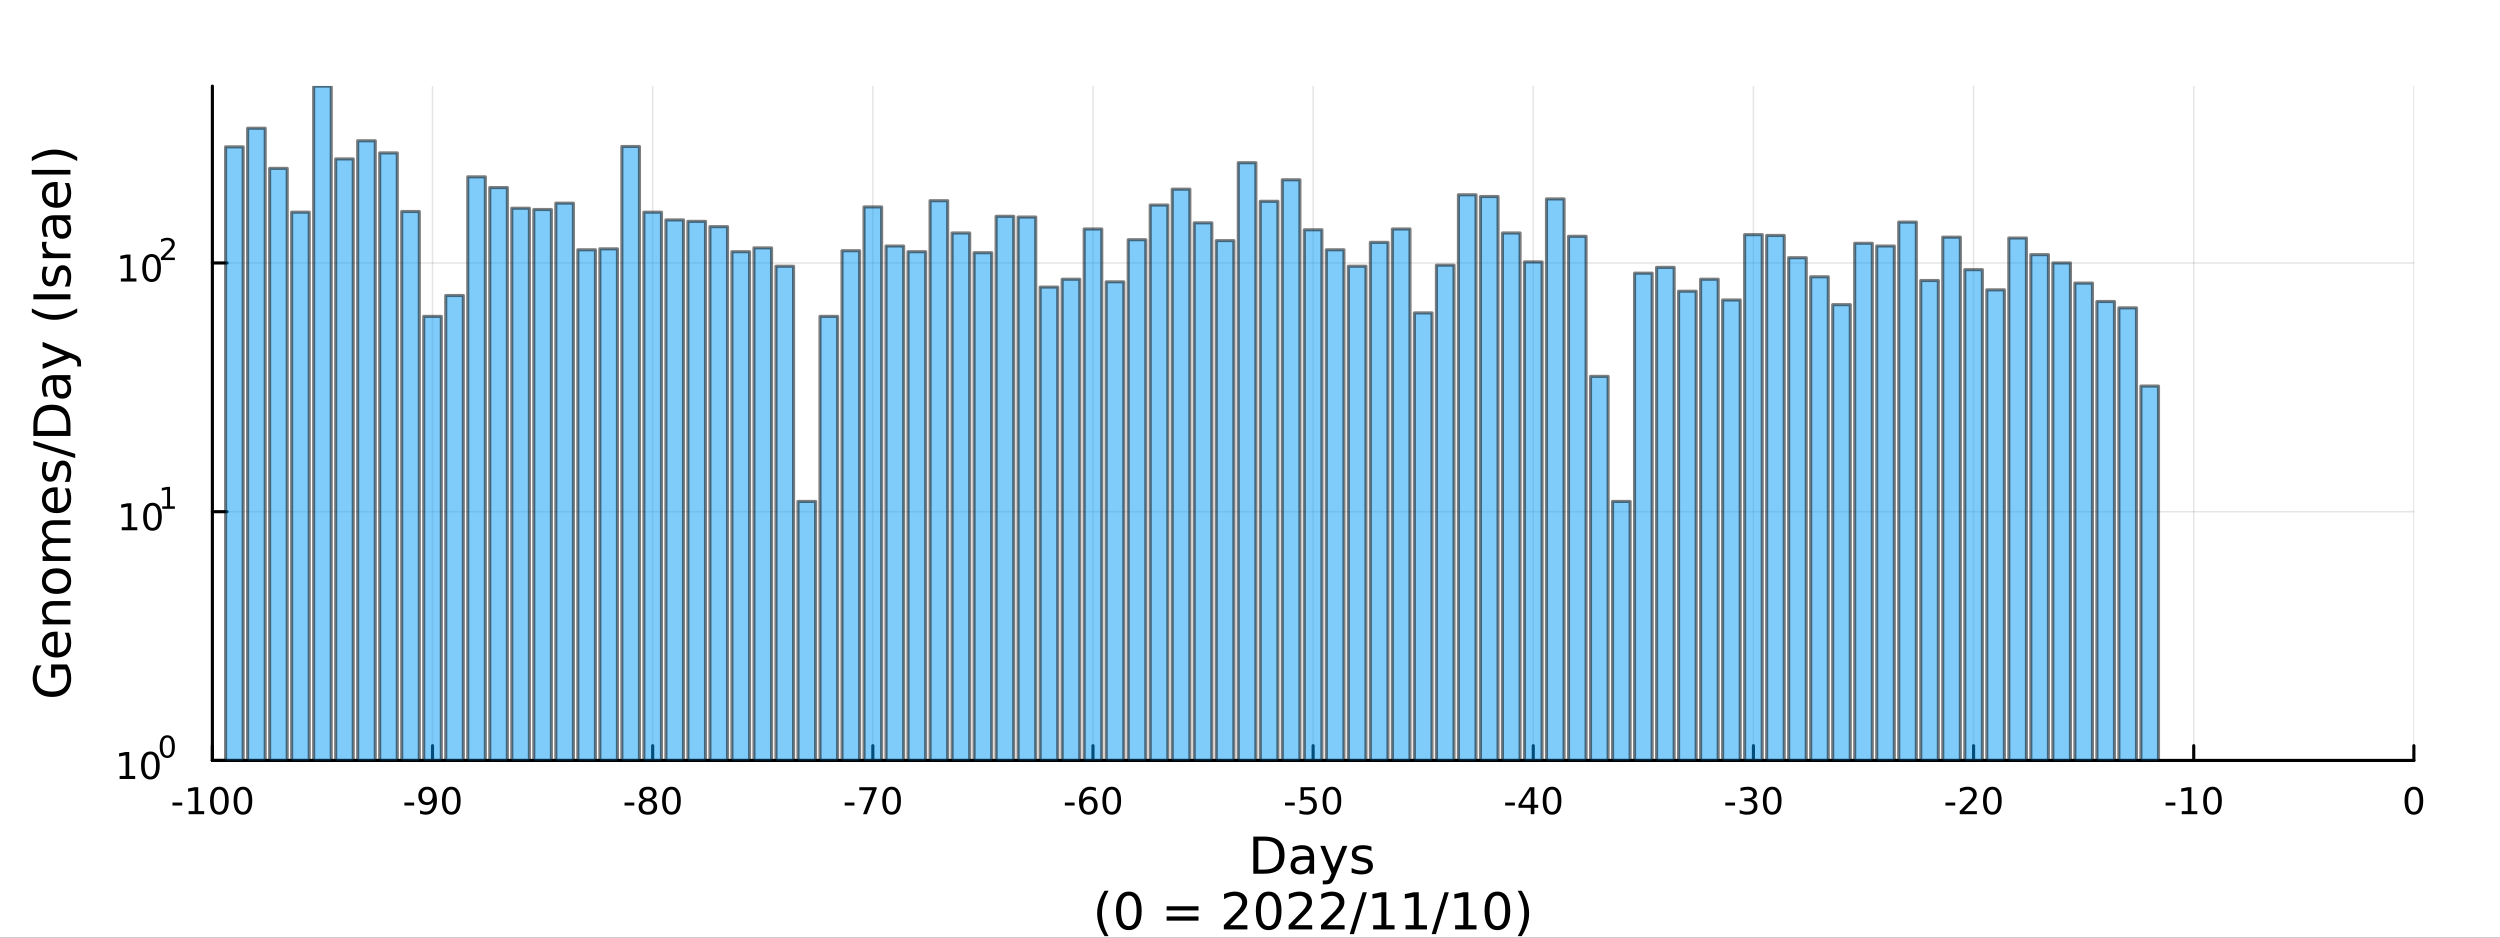 <?xml version="1.0" encoding="utf-8"?>
<svg xmlns="http://www.w3.org/2000/svg" xmlns:xlink="http://www.w3.org/1999/xlink" width="800" height="300" viewBox="0 0 3200 1200">
<rect x="0" y="0" width="3200" height="1200" fill="#333333" stroke="none"/>
<defs>
  <clipPath id="clip930">
    <rect x="0" y="0" width="3200" height="1200"/>
  </clipPath>
</defs>
<path clip-path="url(#clip930)" d="
M0 1200 L3200 1200 L3200 0 L0 0  Z
  " fill="#ffffff" fill-rule="evenodd" fill-opacity="1"/>
<defs>
  <clipPath id="clip931">
    <rect x="640" y="0" width="2241" height="1200"/>
  </clipPath>
</defs>
<path clip-path="url(#clip930)" d="
M271.839 973.368 L3089.76 973.368 L3089.76 110.236 L271.839 110.236  Z
  " fill="#ffffff" fill-rule="evenodd" fill-opacity="1"/>
<defs>
  <clipPath id="clip932">
    <rect x="271" y="110" width="2819" height="864"/>
  </clipPath>
</defs>
<polyline clip-path="url(#clip932)" style="stroke:#000000; stroke-linecap:round; stroke-linejoin:round; stroke-width:2; stroke-opacity:0.1; fill:none" points="
  271.839,973.368 271.839,110.236 
  "/>
<polyline clip-path="url(#clip932)" style="stroke:#000000; stroke-linecap:round; stroke-linejoin:round; stroke-width:2; stroke-opacity:0.1; fill:none" points="
  553.632,973.368 553.632,110.236 
  "/>
<polyline clip-path="url(#clip932)" style="stroke:#000000; stroke-linecap:round; stroke-linejoin:round; stroke-width:2; stroke-opacity:0.1; fill:none" points="
  835.424,973.368 835.424,110.236 
  "/>
<polyline clip-path="url(#clip932)" style="stroke:#000000; stroke-linecap:round; stroke-linejoin:round; stroke-width:2; stroke-opacity:0.1; fill:none" points="
  1117.22,973.368 1117.22,110.236 
  "/>
<polyline clip-path="url(#clip932)" style="stroke:#000000; stroke-linecap:round; stroke-linejoin:round; stroke-width:2; stroke-opacity:0.1; fill:none" points="
  1399.01,973.368 1399.01,110.236 
  "/>
<polyline clip-path="url(#clip932)" style="stroke:#000000; stroke-linecap:round; stroke-linejoin:round; stroke-width:2; stroke-opacity:0.1; fill:none" points="
  1680.8,973.368 1680.8,110.236 
  "/>
<polyline clip-path="url(#clip932)" style="stroke:#000000; stroke-linecap:round; stroke-linejoin:round; stroke-width:2; stroke-opacity:0.1; fill:none" points="
  1962.59,973.368 1962.59,110.236 
  "/>
<polyline clip-path="url(#clip932)" style="stroke:#000000; stroke-linecap:round; stroke-linejoin:round; stroke-width:2; stroke-opacity:0.1; fill:none" points="
  2244.39,973.368 2244.39,110.236 
  "/>
<polyline clip-path="url(#clip932)" style="stroke:#000000; stroke-linecap:round; stroke-linejoin:round; stroke-width:2; stroke-opacity:0.1; fill:none" points="
  2526.18,973.368 2526.18,110.236 
  "/>
<polyline clip-path="url(#clip932)" style="stroke:#000000; stroke-linecap:round; stroke-linejoin:round; stroke-width:2; stroke-opacity:0.1; fill:none" points="
  2807.97,973.368 2807.97,110.236 
  "/>
<polyline clip-path="url(#clip932)" style="stroke:#000000; stroke-linecap:round; stroke-linejoin:round; stroke-width:2; stroke-opacity:0.1; fill:none" points="
  3089.76,973.368 3089.76,110.236 
  "/>
<polyline clip-path="url(#clip930)" style="stroke:#000000; stroke-linecap:round; stroke-linejoin:round; stroke-width:4; stroke-opacity:1; fill:none" points="
  271.839,973.368 3089.76,973.368 
  "/>
<polyline clip-path="url(#clip930)" style="stroke:#000000; stroke-linecap:round; stroke-linejoin:round; stroke-width:4; stroke-opacity:1; fill:none" points="
  271.839,973.368 271.839,954.47 
  "/>
<polyline clip-path="url(#clip930)" style="stroke:#000000; stroke-linecap:round; stroke-linejoin:round; stroke-width:4; stroke-opacity:1; fill:none" points="
  553.632,973.368 553.632,954.47 
  "/>
<polyline clip-path="url(#clip930)" style="stroke:#000000; stroke-linecap:round; stroke-linejoin:round; stroke-width:4; stroke-opacity:1; fill:none" points="
  835.424,973.368 835.424,954.47 
  "/>
<polyline clip-path="url(#clip930)" style="stroke:#000000; stroke-linecap:round; stroke-linejoin:round; stroke-width:4; stroke-opacity:1; fill:none" points="
  1117.22,973.368 1117.22,954.47 
  "/>
<polyline clip-path="url(#clip930)" style="stroke:#000000; stroke-linecap:round; stroke-linejoin:round; stroke-width:4; stroke-opacity:1; fill:none" points="
  1399.01,973.368 1399.01,954.47 
  "/>
<polyline clip-path="url(#clip930)" style="stroke:#000000; stroke-linecap:round; stroke-linejoin:round; stroke-width:4; stroke-opacity:1; fill:none" points="
  1680.8,973.368 1680.8,954.47 
  "/>
<polyline clip-path="url(#clip930)" style="stroke:#000000; stroke-linecap:round; stroke-linejoin:round; stroke-width:4; stroke-opacity:1; fill:none" points="
  1962.59,973.368 1962.59,954.47 
  "/>
<polyline clip-path="url(#clip930)" style="stroke:#000000; stroke-linecap:round; stroke-linejoin:round; stroke-width:4; stroke-opacity:1; fill:none" points="
  2244.39,973.368 2244.39,954.47 
  "/>
<polyline clip-path="url(#clip930)" style="stroke:#000000; stroke-linecap:round; stroke-linejoin:round; stroke-width:4; stroke-opacity:1; fill:none" points="
  2526.18,973.368 2526.18,954.47 
  "/>
<polyline clip-path="url(#clip930)" style="stroke:#000000; stroke-linecap:round; stroke-linejoin:round; stroke-width:4; stroke-opacity:1; fill:none" points="
  2807.97,973.368 2807.97,954.47 
  "/>
<polyline clip-path="url(#clip930)" style="stroke:#000000; stroke-linecap:round; stroke-linejoin:round; stroke-width:4; stroke-opacity:1; fill:none" points="
  3089.76,973.368 3089.76,954.47 
  "/>
<path clip-path="url(#clip930)" d="M220.775 1027.28 L233.251 1027.28 L233.251 1031.08 L220.775 1031.08 L220.775 1027.28 Z" fill="#000000" fill-rule="evenodd" fill-opacity="1" /><path clip-path="url(#clip930)" d="M241.446 1038.23 L249.085 1038.23 L249.085 1011.87 L240.775 1013.53 L240.775 1009.27 L249.038 1007.61 L253.714 1007.61 L253.714 1038.23 L261.353 1038.23 L261.353 1042.17 L241.446 1042.17 L241.446 1038.23 Z" fill="#000000" fill-rule="evenodd" fill-opacity="1" /><path clip-path="url(#clip930)" d="M280.798 1010.69 Q277.186 1010.69 275.358 1014.25 Q273.552 1017.79 273.552 1024.92 Q273.552 1032.03 275.358 1035.59 Q277.186 1039.14 280.798 1039.14 Q284.432 1039.14 286.237 1035.59 Q288.066 1032.03 288.066 1024.92 Q288.066 1017.79 286.237 1014.25 Q284.432 1010.69 280.798 1010.69 M280.798 1006.98 Q286.608 1006.98 289.663 1011.59 Q292.742 1016.17 292.742 1024.92 Q292.742 1033.65 289.663 1038.26 Q286.608 1042.84 280.798 1042.84 Q274.987 1042.84 271.909 1038.26 Q268.853 1033.65 268.853 1024.92 Q268.853 1016.17 271.909 1011.59 Q274.987 1006.98 280.798 1006.98 Z" fill="#000000" fill-rule="evenodd" fill-opacity="1" /><path clip-path="url(#clip930)" d="M310.959 1010.69 Q307.348 1010.69 305.52 1014.25 Q303.714 1017.79 303.714 1024.92 Q303.714 1032.03 305.52 1035.59 Q307.348 1039.14 310.959 1039.14 Q314.594 1039.14 316.399 1035.59 Q318.228 1032.03 318.228 1024.92 Q318.228 1017.79 316.399 1014.25 Q314.594 1010.69 310.959 1010.69 M310.959 1006.98 Q316.77 1006.98 319.825 1011.59 Q322.904 1016.17 322.904 1024.92 Q322.904 1033.65 319.825 1038.26 Q316.77 1042.84 310.959 1042.84 Q305.149 1042.84 302.071 1038.26 Q299.015 1033.65 299.015 1024.92 Q299.015 1016.17 302.071 1011.59 Q305.149 1006.98 310.959 1006.98 Z" fill="#000000" fill-rule="evenodd" fill-opacity="1" /><path clip-path="url(#clip930)" d="M517.648 1027.28 L530.125 1027.28 L530.125 1031.08 L517.648 1031.08 L517.648 1027.28 Z" fill="#000000" fill-rule="evenodd" fill-opacity="1" /><path clip-path="url(#clip930)" d="M537.648 1041.45 L537.648 1037.19 Q539.407 1038.02 541.213 1038.46 Q543.018 1038.9 544.754 1038.9 Q549.384 1038.9 551.815 1035.8 Q554.268 1032.68 554.615 1026.33 Q553.273 1028.33 551.213 1029.39 Q549.153 1030.45 546.653 1030.45 Q541.467 1030.45 538.435 1027.33 Q535.426 1024.18 535.426 1018.74 Q535.426 1013.42 538.574 1010.2 Q541.722 1006.98 546.953 1006.98 Q552.949 1006.98 556.097 1011.59 Q559.268 1016.17 559.268 1024.92 Q559.268 1033.09 555.379 1037.98 Q551.514 1042.84 544.963 1042.84 Q543.203 1042.84 541.398 1042.49 Q539.592 1042.14 537.648 1041.45 M546.953 1026.8 Q550.102 1026.8 551.93 1024.64 Q553.782 1022.49 553.782 1018.74 Q553.782 1015.02 551.93 1012.86 Q550.102 1010.69 546.953 1010.69 Q543.805 1010.69 541.953 1012.86 Q540.125 1015.02 540.125 1018.74 Q540.125 1022.49 541.953 1024.64 Q543.805 1026.8 546.953 1026.8 Z" fill="#000000" fill-rule="evenodd" fill-opacity="1" /><path clip-path="url(#clip930)" d="M577.671 1010.69 Q574.06 1010.69 572.231 1014.25 Q570.426 1017.79 570.426 1024.92 Q570.426 1032.03 572.231 1035.59 Q574.06 1039.14 577.671 1039.14 Q581.305 1039.14 583.111 1035.59 Q584.939 1032.03 584.939 1024.92 Q584.939 1017.79 583.111 1014.25 Q581.305 1010.69 577.671 1010.69 M577.671 1006.98 Q583.481 1006.98 586.537 1011.59 Q589.615 1016.17 589.615 1024.92 Q589.615 1033.65 586.537 1038.26 Q583.481 1042.84 577.671 1042.84 Q571.861 1042.84 568.782 1038.26 Q565.727 1033.65 565.727 1024.92 Q565.727 1016.17 568.782 1011.59 Q571.861 1006.98 577.671 1006.98 Z" fill="#000000" fill-rule="evenodd" fill-opacity="1" /><path clip-path="url(#clip930)" d="M799.441 1027.28 L811.917 1027.28 L811.917 1031.08 L799.441 1031.08 L799.441 1027.28 Z" fill="#000000" fill-rule="evenodd" fill-opacity="1" /><path clip-path="url(#clip930)" d="M829.301 1025.76 Q825.968 1025.76 824.047 1027.54 Q822.149 1029.32 822.149 1032.45 Q822.149 1035.57 824.047 1037.35 Q825.968 1039.14 829.301 1039.14 Q832.635 1039.14 834.556 1037.35 Q836.477 1035.55 836.477 1032.45 Q836.477 1029.32 834.556 1027.54 Q832.658 1025.76 829.301 1025.76 M824.626 1023.77 Q821.616 1023.02 819.927 1020.96 Q818.26 1018.9 818.26 1015.94 Q818.26 1011.8 821.2 1009.39 Q824.163 1006.98 829.301 1006.98 Q834.463 1006.98 837.403 1009.39 Q840.343 1011.8 840.343 1015.94 Q840.343 1018.9 838.653 1020.96 Q836.987 1023.02 834.001 1023.77 Q837.38 1024.55 839.255 1026.84 Q841.153 1029.14 841.153 1032.45 Q841.153 1037.47 838.075 1040.15 Q835.019 1042.84 829.301 1042.84 Q823.584 1042.84 820.505 1040.15 Q817.45 1037.47 817.45 1032.45 Q817.45 1029.14 819.348 1026.84 Q821.246 1024.55 824.626 1023.77 M822.913 1016.38 Q822.913 1019.07 824.579 1020.57 Q826.269 1022.08 829.301 1022.08 Q832.311 1022.08 834.001 1020.57 Q835.713 1019.07 835.713 1016.38 Q835.713 1013.7 834.001 1012.19 Q832.311 1010.69 829.301 1010.69 Q826.269 1010.69 824.579 1012.19 Q822.913 1013.7 822.913 1016.38 Z" fill="#000000" fill-rule="evenodd" fill-opacity="1" /><path clip-path="url(#clip930)" d="M859.463 1010.69 Q855.852 1010.69 854.024 1014.25 Q852.218 1017.79 852.218 1024.92 Q852.218 1032.03 854.024 1035.59 Q855.852 1039.14 859.463 1039.14 Q863.098 1039.14 864.903 1035.59 Q866.732 1032.03 866.732 1024.92 Q866.732 1017.79 864.903 1014.25 Q863.098 1010.69 859.463 1010.69 M859.463 1006.98 Q865.274 1006.98 868.329 1011.59 Q871.408 1016.17 871.408 1024.92 Q871.408 1033.65 868.329 1038.26 Q865.274 1042.84 859.463 1042.84 Q853.653 1042.84 850.575 1038.26 Q847.519 1033.65 847.519 1024.92 Q847.519 1016.17 850.575 1011.59 Q853.653 1006.98 859.463 1006.98 Z" fill="#000000" fill-rule="evenodd" fill-opacity="1" /><path clip-path="url(#clip930)" d="M1081.23 1027.28 L1093.71 1027.28 L1093.71 1031.08 L1081.23 1031.08 L1081.23 1027.28 Z" fill="#000000" fill-rule="evenodd" fill-opacity="1" /><path clip-path="url(#clip930)" d="M1099.91 1007.61 L1122.14 1007.61 L1122.14 1009.6 L1109.59 1042.17 L1104.71 1042.17 L1116.51 1011.54 L1099.91 1011.54 L1099.91 1007.61 Z" fill="#000000" fill-rule="evenodd" fill-opacity="1" /><path clip-path="url(#clip930)" d="M1141.26 1010.69 Q1137.64 1010.69 1135.82 1014.25 Q1134.01 1017.79 1134.01 1024.92 Q1134.01 1032.03 1135.82 1035.59 Q1137.64 1039.14 1141.26 1039.14 Q1144.89 1039.14 1146.7 1035.59 Q1148.52 1032.03 1148.52 1024.92 Q1148.52 1017.79 1146.7 1014.25 Q1144.89 1010.69 1141.26 1010.69 M1141.26 1006.98 Q1147.07 1006.98 1150.12 1011.59 Q1153.2 1016.17 1153.2 1024.92 Q1153.2 1033.65 1150.12 1038.26 Q1147.07 1042.84 1141.26 1042.84 Q1135.45 1042.84 1132.37 1038.26 Q1129.31 1033.65 1129.31 1024.92 Q1129.31 1016.17 1132.37 1011.59 Q1135.45 1006.98 1141.26 1006.98 Z" fill="#000000" fill-rule="evenodd" fill-opacity="1" /><path clip-path="url(#clip930)" d="M1363.03 1027.28 L1375.5 1027.28 L1375.5 1031.08 L1363.03 1031.08 L1363.03 1027.28 Z" fill="#000000" fill-rule="evenodd" fill-opacity="1" /><path clip-path="url(#clip930)" d="M1393.47 1023.02 Q1390.32 1023.02 1388.47 1025.18 Q1386.64 1027.33 1386.64 1031.08 Q1386.64 1034.81 1388.47 1036.98 Q1390.32 1039.14 1393.47 1039.14 Q1396.61 1039.14 1398.44 1036.98 Q1400.29 1034.81 1400.29 1031.08 Q1400.29 1027.33 1398.44 1025.18 Q1396.61 1023.02 1393.47 1023.02 M1402.75 1008.37 L1402.75 1012.63 Q1400.99 1011.8 1399.18 1011.36 Q1397.4 1010.92 1395.64 1010.92 Q1391.01 1010.92 1388.56 1014.04 Q1386.13 1017.17 1385.78 1023.49 Q1387.15 1021.47 1389.21 1020.41 Q1391.27 1019.32 1393.74 1019.32 Q1398.95 1019.32 1401.96 1022.49 Q1404.99 1025.64 1404.99 1031.08 Q1404.99 1036.4 1401.84 1039.62 Q1398.7 1042.84 1393.47 1042.84 Q1387.47 1042.84 1384.3 1038.26 Q1381.13 1033.65 1381.13 1024.92 Q1381.13 1016.73 1385.02 1011.87 Q1388.9 1006.98 1395.46 1006.98 Q1397.22 1006.98 1399 1007.33 Q1400.8 1007.68 1402.75 1008.37 Z" fill="#000000" fill-rule="evenodd" fill-opacity="1" /><path clip-path="url(#clip930)" d="M1423.05 1010.69 Q1419.44 1010.69 1417.61 1014.25 Q1415.8 1017.79 1415.8 1024.92 Q1415.8 1032.03 1417.61 1035.59 Q1419.44 1039.14 1423.05 1039.14 Q1426.68 1039.14 1428.49 1035.59 Q1430.32 1032.03 1430.32 1024.92 Q1430.32 1017.79 1428.49 1014.25 Q1426.68 1010.69 1423.05 1010.69 M1423.05 1006.98 Q1428.86 1006.98 1431.91 1011.59 Q1434.99 1016.17 1434.99 1024.92 Q1434.99 1033.65 1431.91 1038.26 Q1428.86 1042.84 1423.05 1042.84 Q1417.24 1042.84 1414.16 1038.26 Q1411.1 1033.65 1411.1 1024.92 Q1411.1 1016.17 1414.16 1011.59 Q1417.24 1006.98 1423.05 1006.98 Z" fill="#000000" fill-rule="evenodd" fill-opacity="1" /><path clip-path="url(#clip930)" d="M1644.82 1027.28 L1657.29 1027.28 L1657.29 1031.08 L1644.82 1031.08 L1644.82 1027.28 Z" fill="#000000" fill-rule="evenodd" fill-opacity="1" /><path clip-path="url(#clip930)" d="M1664.73 1007.61 L1683.08 1007.61 L1683.08 1011.54 L1669.01 1011.54 L1669.01 1020.02 Q1670.03 1019.67 1671.04 1019.51 Q1672.06 1019.32 1673.08 1019.32 Q1678.87 1019.32 1682.25 1022.49 Q1685.63 1025.66 1685.63 1031.08 Q1685.63 1036.66 1682.16 1039.76 Q1678.68 1042.84 1672.36 1042.84 Q1670.19 1042.84 1667.92 1042.47 Q1665.67 1042.1 1663.27 1041.36 L1663.27 1036.66 Q1665.35 1037.79 1667.57 1038.35 Q1669.79 1038.9 1672.27 1038.9 Q1676.28 1038.9 1678.61 1036.8 Q1680.95 1034.69 1680.95 1031.08 Q1680.95 1027.47 1678.61 1025.36 Q1676.28 1023.26 1672.27 1023.26 Q1670.4 1023.26 1668.52 1023.67 Q1666.67 1024.09 1664.73 1024.97 L1664.73 1007.61 Z" fill="#000000" fill-rule="evenodd" fill-opacity="1" /><path clip-path="url(#clip930)" d="M1704.84 1010.69 Q1701.23 1010.69 1699.4 1014.25 Q1697.6 1017.79 1697.6 1024.92 Q1697.6 1032.03 1699.4 1035.59 Q1701.23 1039.14 1704.84 1039.14 Q1708.47 1039.14 1710.28 1035.59 Q1712.11 1032.03 1712.11 1024.92 Q1712.11 1017.79 1710.28 1014.25 Q1708.47 1010.69 1704.84 1010.69 M1704.84 1006.98 Q1710.65 1006.98 1713.71 1011.59 Q1716.79 1016.17 1716.79 1024.92 Q1716.79 1033.65 1713.71 1038.26 Q1710.65 1042.84 1704.84 1042.84 Q1699.03 1042.84 1695.95 1038.26 Q1692.9 1033.65 1692.9 1024.92 Q1692.9 1016.17 1695.95 1011.59 Q1699.03 1006.98 1704.84 1006.98 Z" fill="#000000" fill-rule="evenodd" fill-opacity="1" /><path clip-path="url(#clip930)" d="M1926.61 1027.28 L1939.09 1027.28 L1939.09 1031.08 L1926.61 1031.08 L1926.61 1027.28 Z" fill="#000000" fill-rule="evenodd" fill-opacity="1" /><path clip-path="url(#clip930)" d="M1959.32 1011.68 L1947.51 1030.13 L1959.32 1030.13 L1959.32 1011.68 M1958.09 1007.61 L1963.97 1007.61 L1963.97 1030.13 L1968.9 1030.13 L1968.9 1034.02 L1963.97 1034.02 L1963.97 1042.17 L1959.32 1042.17 L1959.32 1034.02 L1943.72 1034.02 L1943.72 1029.51 L1958.09 1007.61 Z" fill="#000000" fill-rule="evenodd" fill-opacity="1" /><path clip-path="url(#clip930)" d="M1986.63 1010.69 Q1983.02 1010.69 1981.19 1014.25 Q1979.39 1017.79 1979.39 1024.92 Q1979.39 1032.03 1981.19 1035.59 Q1983.02 1039.14 1986.63 1039.14 Q1990.27 1039.14 1992.07 1035.59 Q1993.9 1032.03 1993.9 1024.92 Q1993.9 1017.79 1992.07 1014.25 Q1990.27 1010.69 1986.63 1010.69 M1986.63 1006.98 Q1992.44 1006.98 1995.5 1011.59 Q1998.58 1016.17 1998.58 1024.92 Q1998.58 1033.65 1995.5 1038.26 Q1992.44 1042.84 1986.63 1042.84 Q1980.82 1042.84 1977.74 1038.26 Q1974.69 1033.65 1974.69 1024.92 Q1974.69 1016.17 1977.74 1011.59 Q1980.82 1006.98 1986.63 1006.98 Z" fill="#000000" fill-rule="evenodd" fill-opacity="1" /><path clip-path="url(#clip930)" d="M2208.4 1027.28 L2220.88 1027.28 L2220.88 1031.08 L2208.4 1031.08 L2208.4 1027.28 Z" fill="#000000" fill-rule="evenodd" fill-opacity="1" /><path clip-path="url(#clip930)" d="M2242.43 1023.53 Q2245.79 1024.25 2247.66 1026.52 Q2249.56 1028.79 2249.56 1032.12 Q2249.56 1037.24 2246.04 1040.04 Q2242.52 1042.84 2236.04 1042.84 Q2233.87 1042.84 2231.55 1042.4 Q2229.26 1041.98 2226.81 1041.13 L2226.81 1036.61 Q2228.75 1037.75 2231.06 1038.33 Q2233.38 1038.9 2235.9 1038.9 Q2240.3 1038.9 2242.59 1037.17 Q2244.91 1035.43 2244.91 1032.12 Q2244.91 1029.07 2242.75 1027.35 Q2240.62 1025.62 2236.81 1025.62 L2232.78 1025.62 L2232.78 1021.77 L2236.99 1021.77 Q2240.44 1021.77 2242.27 1020.41 Q2244.1 1019.02 2244.1 1016.43 Q2244.1 1013.77 2242.2 1012.35 Q2240.32 1010.92 2236.81 1010.92 Q2234.88 1010.92 2232.69 1011.33 Q2230.49 1011.75 2227.85 1012.63 L2227.85 1008.46 Q2230.51 1007.72 2232.82 1007.35 Q2235.16 1006.98 2237.22 1006.98 Q2242.55 1006.98 2245.65 1009.41 Q2248.75 1011.82 2248.75 1015.94 Q2248.75 1018.81 2247.11 1020.8 Q2245.46 1022.77 2242.43 1023.53 Z" fill="#000000" fill-rule="evenodd" fill-opacity="1" /><path clip-path="url(#clip930)" d="M2268.43 1010.69 Q2264.81 1010.69 2262.99 1014.25 Q2261.18 1017.79 2261.18 1024.92 Q2261.18 1032.03 2262.99 1035.59 Q2264.81 1039.14 2268.43 1039.14 Q2272.06 1039.14 2273.87 1035.59 Q2275.69 1032.03 2275.69 1024.92 Q2275.69 1017.79 2273.87 1014.25 Q2272.06 1010.69 2268.43 1010.69 M2268.43 1006.98 Q2274.24 1006.98 2277.29 1011.59 Q2280.37 1016.17 2280.37 1024.92 Q2280.37 1033.65 2277.29 1038.26 Q2274.24 1042.84 2268.43 1042.84 Q2262.62 1042.84 2259.54 1038.26 Q2256.48 1033.65 2256.48 1024.92 Q2256.48 1016.17 2259.54 1011.59 Q2262.62 1006.98 2268.43 1006.98 Z" fill="#000000" fill-rule="evenodd" fill-opacity="1" /><path clip-path="url(#clip930)" d="M2490.2 1027.28 L2502.67 1027.28 L2502.67 1031.08 L2490.2 1031.08 L2490.2 1027.28 Z" fill="#000000" fill-rule="evenodd" fill-opacity="1" /><path clip-path="url(#clip930)" d="M2514.08 1038.23 L2530.4 1038.23 L2530.4 1042.17 L2508.46 1042.17 L2508.46 1038.23 Q2511.12 1035.48 2515.7 1030.85 Q2520.31 1026.2 2521.49 1024.85 Q2523.74 1022.33 2524.62 1020.59 Q2525.52 1018.83 2525.52 1017.14 Q2525.52 1014.39 2523.57 1012.65 Q2521.65 1010.92 2518.55 1010.92 Q2516.35 1010.92 2513.9 1011.68 Q2511.47 1012.45 2508.69 1014 L2508.69 1009.27 Q2511.51 1008.14 2513.97 1007.56 Q2516.42 1006.98 2518.46 1006.98 Q2523.83 1006.98 2527.02 1009.67 Q2530.22 1012.35 2530.22 1016.84 Q2530.22 1018.97 2529.41 1020.89 Q2528.62 1022.79 2526.51 1025.39 Q2525.94 1026.06 2522.83 1029.27 Q2519.73 1032.47 2514.08 1038.23 Z" fill="#000000" fill-rule="evenodd" fill-opacity="1" /><path clip-path="url(#clip930)" d="M2550.22 1010.69 Q2546.61 1010.69 2544.78 1014.25 Q2542.97 1017.79 2542.97 1024.92 Q2542.97 1032.03 2544.78 1035.59 Q2546.61 1039.14 2550.22 1039.14 Q2553.85 1039.14 2555.66 1035.59 Q2557.49 1032.03 2557.49 1024.92 Q2557.49 1017.79 2555.66 1014.25 Q2553.85 1010.69 2550.22 1010.69 M2550.22 1006.98 Q2556.03 1006.98 2559.08 1011.59 Q2562.16 1016.17 2562.16 1024.92 Q2562.16 1033.65 2559.08 1038.26 Q2556.03 1042.84 2550.22 1042.84 Q2544.41 1042.84 2541.33 1038.26 Q2538.27 1033.65 2538.27 1024.92 Q2538.27 1016.17 2541.33 1011.59 Q2544.41 1006.98 2550.22 1006.98 Z" fill="#000000" fill-rule="evenodd" fill-opacity="1" /><path clip-path="url(#clip930)" d="M2771.99 1027.28 L2784.46 1027.28 L2784.46 1031.08 L2771.99 1031.08 L2771.99 1027.28 Z" fill="#000000" fill-rule="evenodd" fill-opacity="1" /><path clip-path="url(#clip930)" d="M2792.66 1038.23 L2800.3 1038.23 L2800.3 1011.87 L2791.99 1013.53 L2791.99 1009.27 L2800.25 1007.61 L2804.93 1007.61 L2804.93 1038.23 L2812.57 1038.23 L2812.57 1042.17 L2792.66 1042.17 L2792.66 1038.23 Z" fill="#000000" fill-rule="evenodd" fill-opacity="1" /><path clip-path="url(#clip930)" d="M2832.01 1010.69 Q2828.4 1010.69 2826.57 1014.25 Q2824.77 1017.79 2824.77 1024.92 Q2824.77 1032.03 2826.57 1035.59 Q2828.4 1039.14 2832.01 1039.14 Q2835.64 1039.14 2837.45 1035.59 Q2839.28 1032.03 2839.28 1024.92 Q2839.28 1017.79 2837.45 1014.25 Q2835.64 1010.69 2832.01 1010.69 M2832.01 1006.98 Q2837.82 1006.98 2840.88 1011.59 Q2843.95 1016.17 2843.95 1024.92 Q2843.95 1033.65 2840.88 1038.26 Q2837.82 1042.84 2832.01 1042.84 Q2826.2 1042.84 2823.12 1038.26 Q2820.07 1033.65 2820.07 1024.92 Q2820.07 1016.17 2823.12 1011.59 Q2826.2 1006.98 2832.01 1006.98 Z" fill="#000000" fill-rule="evenodd" fill-opacity="1" /><path clip-path="url(#clip930)" d="M3089.76 1010.69 Q3086.15 1010.69 3084.32 1014.25 Q3082.52 1017.79 3082.52 1024.92 Q3082.52 1032.03 3084.32 1035.59 Q3086.15 1039.14 3089.76 1039.14 Q3093.4 1039.14 3095.2 1035.59 Q3097.03 1032.03 3097.03 1024.92 Q3097.03 1017.79 3095.2 1014.25 Q3093.4 1010.69 3089.76 1010.69 M3089.76 1006.98 Q3095.57 1006.98 3098.63 1011.59 Q3101.71 1016.17 3101.71 1024.92 Q3101.71 1033.65 3098.63 1038.26 Q3095.57 1042.84 3089.76 1042.84 Q3083.95 1042.84 3080.87 1038.26 Q3077.82 1033.65 3077.82 1024.92 Q3077.82 1016.17 3080.87 1011.59 Q3083.95 1006.98 3089.76 1006.98 Z" fill="#000000" fill-rule="evenodd" fill-opacity="1" /><path clip-path="url(#clip930)" d="M1610.68 1076.12 L1610.68 1113.07 L1618.45 1113.07 Q1628.28 1113.07 1632.84 1108.61 Q1637.42 1104.16 1637.42 1094.54 Q1637.42 1085 1632.84 1080.57 Q1628.28 1076.12 1618.45 1076.12 L1610.68 1076.12 M1604.25 1070.83 L1617.46 1070.83 Q1631.28 1070.83 1637.74 1076.59 Q1644.2 1082.32 1644.2 1094.54 Q1644.2 1106.83 1637.71 1112.59 Q1631.21 1118.35 1617.46 1118.35 L1604.25 1118.35 L1604.25 1070.83 Z" fill="#000000" fill-rule="evenodd" fill-opacity="1" /><path clip-path="url(#clip930)" d="M1670.39 1100.43 Q1663.3 1100.43 1660.56 1102.06 Q1657.82 1103.68 1657.82 1107.59 Q1657.82 1110.71 1659.86 1112.56 Q1661.93 1114.37 1665.46 1114.37 Q1670.33 1114.37 1673.26 1110.94 Q1676.22 1107.47 1676.22 1101.74 L1676.22 1100.43 L1670.39 1100.43 M1682.07 1098.01 L1682.07 1118.35 L1676.22 1118.35 L1676.22 1112.94 Q1674.21 1116.19 1671.22 1117.75 Q1668.23 1119.27 1663.9 1119.27 Q1658.43 1119.27 1655.18 1116.22 Q1651.96 1113.13 1651.96 1107.98 Q1651.96 1101.96 1655.98 1098.9 Q1660.02 1095.85 1668.01 1095.85 L1676.22 1095.85 L1676.22 1095.28 Q1676.22 1091.23 1673.54 1089.04 Q1670.9 1086.81 1666.1 1086.81 Q1663.04 1086.81 1660.14 1087.54 Q1657.25 1088.27 1654.57 1089.74 L1654.57 1084.33 Q1657.79 1083.09 1660.81 1082.48 Q1663.84 1081.84 1666.7 1081.84 Q1674.44 1081.84 1678.26 1085.85 Q1682.07 1089.87 1682.07 1098.01 Z" fill="#000000" fill-rule="evenodd" fill-opacity="1" /><path clip-path="url(#clip930)" d="M1708.97 1121.66 Q1706.49 1128.03 1704.13 1129.97 Q1701.78 1131.91 1697.83 1131.91 L1693.15 1131.91 L1693.15 1127.01 L1696.59 1127.01 Q1699.01 1127.01 1700.34 1125.86 Q1701.68 1124.72 1703.3 1120.45 L1704.35 1117.78 L1689.94 1082.7 L1696.14 1082.7 L1707.28 1110.59 L1718.42 1082.7 L1724.63 1082.7 L1708.97 1121.66 Z" fill="#000000" fill-rule="evenodd" fill-opacity="1" /><path clip-path="url(#clip930)" d="M1755.44 1083.75 L1755.44 1089.29 Q1752.96 1088.02 1750.28 1087.38 Q1747.61 1086.75 1744.75 1086.75 Q1740.38 1086.75 1738.19 1088.08 Q1736.02 1089.42 1736.02 1092.09 Q1736.02 1094.13 1737.58 1095.31 Q1739.14 1096.45 1743.85 1097.5 L1745.86 1097.95 Q1752.1 1099.29 1754.71 1101.74 Q1757.35 1104.16 1757.35 1108.52 Q1757.35 1113.48 1753.4 1116.38 Q1749.49 1119.27 1742.61 1119.27 Q1739.75 1119.27 1736.63 1118.7 Q1733.54 1118.16 1730.1 1117.05 L1730.1 1111 Q1733.35 1112.69 1736.5 1113.55 Q1739.65 1114.37 1742.74 1114.37 Q1746.88 1114.37 1749.11 1112.97 Q1751.33 1111.54 1751.33 1108.96 Q1751.33 1106.58 1749.71 1105.3 Q1748.12 1104.03 1742.68 1102.85 L1740.64 1102.37 Q1735.2 1101.23 1732.78 1098.87 Q1730.36 1096.49 1730.36 1092.35 Q1730.36 1087.32 1733.92 1084.58 Q1737.49 1081.84 1744.04 1081.84 Q1747.29 1081.84 1750.16 1082.32 Q1753.02 1082.8 1755.44 1083.75 Z" fill="#000000" fill-rule="evenodd" fill-opacity="1" /><path clip-path="url(#clip930)" d="M1418.96 1140.17 Q1414.7 1147.49 1412.63 1154.65 Q1410.56 1161.81 1410.56 1169.17 Q1410.56 1176.52 1412.63 1183.74 Q1414.73 1190.94 1418.96 1198.23 L1413.87 1198.23 Q1409.1 1190.75 1406.71 1183.52 Q1404.35 1176.3 1404.35 1169.17 Q1404.35 1162.07 1406.71 1154.87 Q1409.07 1147.68 1413.87 1140.17 L1418.96 1140.17 Z" fill="#000000" fill-rule="evenodd" fill-opacity="1" /><path clip-path="url(#clip930)" d="M1444.9 1146.34 Q1439.94 1146.34 1437.42 1151.25 Q1434.94 1156.12 1434.94 1165.92 Q1434.94 1175.69 1437.42 1180.59 Q1439.94 1185.46 1444.9 1185.46 Q1449.9 1185.46 1452.38 1180.59 Q1454.9 1175.69 1454.9 1165.92 Q1454.9 1156.12 1452.38 1151.25 Q1449.9 1146.34 1444.9 1146.34 M1444.9 1141.25 Q1452.89 1141.25 1457.09 1147.59 Q1461.33 1153.89 1461.33 1165.92 Q1461.33 1177.92 1457.09 1184.25 Q1452.89 1190.55 1444.9 1190.55 Q1436.92 1190.55 1432.68 1184.25 Q1428.48 1177.92 1428.48 1165.92 Q1428.48 1153.89 1432.68 1147.59 Q1436.92 1141.25 1444.9 1141.25 Z" fill="#000000" fill-rule="evenodd" fill-opacity="1" /><path clip-path="url(#clip930)" d="M1493.28 1160.03 L1534.09 1160.03 L1534.09 1165.38 L1493.28 1165.38 L1493.28 1160.03 M1493.28 1173.02 L1534.09 1173.02 L1534.09 1178.43 L1493.28 1178.43 L1493.28 1173.02 Z" fill="#000000" fill-rule="evenodd" fill-opacity="1" /><path clip-path="url(#clip930)" d="M1574.22 1184.22 L1596.66 1184.22 L1596.66 1189.63 L1566.49 1189.63 L1566.49 1184.22 Q1570.15 1180.43 1576.45 1174.07 Q1582.79 1167.67 1584.41 1165.82 Q1587.5 1162.35 1588.71 1159.97 Q1589.95 1157.55 1589.95 1155.23 Q1589.95 1151.44 1587.27 1149.05 Q1584.63 1146.66 1580.37 1146.66 Q1577.34 1146.66 1573.97 1147.71 Q1570.63 1148.76 1566.81 1150.9 L1566.81 1144.4 Q1570.69 1142.84 1574.06 1142.05 Q1577.44 1141.25 1580.24 1141.25 Q1587.62 1141.25 1592.02 1144.94 Q1596.41 1148.64 1596.41 1154.81 Q1596.41 1157.74 1595.29 1160.38 Q1594.21 1162.99 1591.32 1166.56 Q1590.52 1167.48 1586.25 1171.9 Q1581.99 1176.3 1574.22 1184.22 Z" fill="#000000" fill-rule="evenodd" fill-opacity="1" /><path clip-path="url(#clip930)" d="M1623.91 1146.34 Q1618.94 1146.34 1616.43 1151.25 Q1613.95 1156.12 1613.95 1165.92 Q1613.95 1175.69 1616.43 1180.59 Q1618.94 1185.46 1623.91 1185.46 Q1628.91 1185.46 1631.39 1180.59 Q1633.9 1175.69 1633.9 1165.92 Q1633.9 1156.12 1631.39 1151.25 Q1628.91 1146.34 1623.91 1146.34 M1623.91 1141.25 Q1631.9 1141.25 1636.1 1147.59 Q1640.33 1153.89 1640.33 1165.92 Q1640.33 1177.92 1636.1 1184.25 Q1631.9 1190.55 1623.91 1190.55 Q1615.92 1190.55 1611.69 1184.25 Q1607.48 1177.92 1607.48 1165.92 Q1607.48 1153.89 1611.69 1147.59 Q1615.92 1141.25 1623.91 1141.25 Z" fill="#000000" fill-rule="evenodd" fill-opacity="1" /><path clip-path="url(#clip930)" d="M1657.17 1184.22 L1679.61 1184.22 L1679.61 1189.63 L1649.43 1189.63 L1649.43 1184.22 Q1653.09 1180.43 1659.4 1174.07 Q1665.73 1167.67 1667.35 1165.82 Q1670.44 1162.35 1671.65 1159.97 Q1672.89 1157.55 1672.89 1155.23 Q1672.89 1151.44 1670.22 1149.05 Q1667.58 1146.66 1663.31 1146.66 Q1660.29 1146.66 1656.91 1147.71 Q1653.57 1148.76 1649.75 1150.9 L1649.75 1144.4 Q1653.64 1142.84 1657.01 1142.05 Q1660.38 1141.25 1663.18 1141.25 Q1670.57 1141.25 1674.96 1144.94 Q1679.35 1148.64 1679.35 1154.81 Q1679.35 1157.74 1678.24 1160.38 Q1677.16 1162.99 1674.26 1166.56 Q1673.47 1167.48 1669.2 1171.9 Q1664.93 1176.3 1657.17 1184.22 Z" fill="#000000" fill-rule="evenodd" fill-opacity="1" /><path clip-path="url(#clip930)" d="M1698.64 1184.22 L1721.08 1184.22 L1721.08 1189.63 L1690.91 1189.63 L1690.91 1184.22 Q1694.57 1180.43 1700.87 1174.07 Q1707.2 1167.67 1708.83 1165.82 Q1711.91 1162.35 1713.12 1159.97 Q1714.36 1157.55 1714.36 1155.23 Q1714.36 1151.44 1711.69 1149.05 Q1709.05 1146.66 1704.78 1146.66 Q1701.76 1146.66 1698.39 1147.71 Q1695.04 1148.76 1691.23 1150.9 L1691.23 1144.4 Q1695.11 1142.84 1698.48 1142.05 Q1701.86 1141.25 1704.66 1141.25 Q1712.04 1141.25 1716.43 1144.94 Q1720.83 1148.64 1720.83 1154.81 Q1720.83 1157.74 1719.71 1160.38 Q1718.63 1162.99 1715.73 1166.56 Q1714.94 1167.48 1710.67 1171.9 Q1706.41 1176.3 1698.64 1184.22 Z" fill="#000000" fill-rule="evenodd" fill-opacity="1" /><path clip-path="url(#clip930)" d="M1744.16 1142.11 L1749.57 1142.11 L1733.02 1195.68 L1727.61 1195.68 L1744.16 1142.11 Z" fill="#000000" fill-rule="evenodd" fill-opacity="1" /><path clip-path="url(#clip930)" d="M1757.65 1184.22 L1768.15 1184.22 L1768.15 1147.97 L1756.73 1150.26 L1756.73 1144.4 L1768.09 1142.11 L1774.52 1142.11 L1774.52 1184.22 L1785.02 1184.22 L1785.02 1189.63 L1757.65 1189.63 L1757.65 1184.22 Z" fill="#000000" fill-rule="evenodd" fill-opacity="1" /><path clip-path="url(#clip930)" d="M1799.12 1184.22 L1809.63 1184.22 L1809.63 1147.97 L1798.2 1150.26 L1798.2 1144.4 L1809.56 1142.11 L1815.99 1142.11 L1815.99 1184.22 L1826.5 1184.22 L1826.5 1189.63 L1799.12 1189.63 L1799.12 1184.22 Z" fill="#000000" fill-rule="evenodd" fill-opacity="1" /><path clip-path="url(#clip930)" d="M1849.06 1142.11 L1854.47 1142.11 L1837.92 1195.68 L1832.51 1195.68 L1849.06 1142.11 Z" fill="#000000" fill-rule="evenodd" fill-opacity="1" /><path clip-path="url(#clip930)" d="M1862.56 1184.22 L1873.06 1184.22 L1873.06 1147.97 L1861.64 1150.26 L1861.64 1144.4 L1873 1142.11 L1879.43 1142.11 L1879.43 1184.22 L1889.93 1184.22 L1889.93 1189.63 L1862.56 1189.63 L1862.56 1184.22 Z" fill="#000000" fill-rule="evenodd" fill-opacity="1" /><path clip-path="url(#clip930)" d="M1916.67 1146.34 Q1911.7 1146.34 1909.19 1151.25 Q1906.7 1156.12 1906.7 1165.92 Q1906.7 1175.69 1909.19 1180.59 Q1911.7 1185.46 1916.67 1185.46 Q1921.66 1185.46 1924.15 1180.59 Q1926.66 1175.69 1926.66 1165.92 Q1926.66 1156.12 1924.15 1151.25 Q1921.66 1146.34 1916.67 1146.34 M1916.67 1141.25 Q1924.66 1141.25 1928.86 1147.59 Q1933.09 1153.89 1933.09 1165.92 Q1933.09 1177.92 1928.86 1184.25 Q1924.66 1190.55 1916.67 1190.55 Q1908.68 1190.55 1904.44 1184.25 Q1900.24 1177.92 1900.24 1165.92 Q1900.24 1153.89 1904.44 1147.59 Q1908.68 1141.25 1916.67 1141.25 Z" fill="#000000" fill-rule="evenodd" fill-opacity="1" /><path clip-path="url(#clip930)" d="M1942.64 1140.17 L1947.73 1140.17 Q1952.51 1147.68 1954.86 1154.87 Q1957.25 1162.07 1957.25 1169.17 Q1957.25 1176.3 1954.86 1183.52 Q1952.51 1190.75 1947.73 1198.23 L1942.64 1198.23 Q1946.87 1190.94 1948.94 1183.74 Q1951.04 1176.52 1951.04 1169.17 Q1951.04 1161.81 1948.94 1154.65 Q1946.87 1147.49 1942.64 1140.17 Z" fill="#000000" fill-rule="evenodd" fill-opacity="1" /><polyline clip-path="url(#clip932)" style="stroke:#000000; stroke-linecap:round; stroke-linejoin:round; stroke-width:2; stroke-opacity:0.1; fill:none" points="
  271.839,973.368 3089.76,973.368 
  "/>
<polyline clip-path="url(#clip932)" style="stroke:#000000; stroke-linecap:round; stroke-linejoin:round; stroke-width:2; stroke-opacity:0.1; fill:none" points="
  271.839,654.982 3089.76,654.982 
  "/>
<polyline clip-path="url(#clip932)" style="stroke:#000000; stroke-linecap:round; stroke-linejoin:round; stroke-width:2; stroke-opacity:0.1; fill:none" points="
  271.839,336.597 3089.76,336.597 
  "/>
<polyline clip-path="url(#clip930)" style="stroke:#000000; stroke-linecap:round; stroke-linejoin:round; stroke-width:4; stroke-opacity:1; fill:none" points="
  271.839,973.368 271.839,110.236 
  "/>
<polyline clip-path="url(#clip930)" style="stroke:#000000; stroke-linecap:round; stroke-linejoin:round; stroke-width:4; stroke-opacity:1; fill:none" points="
  271.839,973.368 290.737,973.368 
  "/>
<polyline clip-path="url(#clip930)" style="stroke:#000000; stroke-linecap:round; stroke-linejoin:round; stroke-width:4; stroke-opacity:1; fill:none" points="
  271.839,654.982 290.737,654.982 
  "/>
<polyline clip-path="url(#clip930)" style="stroke:#000000; stroke-linecap:round; stroke-linejoin:round; stroke-width:4; stroke-opacity:1; fill:none" points="
  271.839,336.597 290.737,336.597 
  "/>
<path clip-path="url(#clip930)" d="M153.134 993.16 L160.772 993.16 L160.772 966.795 L152.462 968.461 L152.462 964.202 L160.726 962.535 L165.402 962.535 L165.402 993.16 L173.041 993.16 L173.041 997.095 L153.134 997.095 L153.134 993.16 Z" fill="#000000" fill-rule="evenodd" fill-opacity="1" /><path clip-path="url(#clip930)" d="M192.485 965.614 Q188.874 965.614 187.045 969.179 Q185.24 972.72 185.24 979.85 Q185.24 986.956 187.045 990.521 Q188.874 994.063 192.485 994.063 Q196.119 994.063 197.925 990.521 Q199.754 986.956 199.754 979.85 Q199.754 972.72 197.925 969.179 Q196.119 965.614 192.485 965.614 M192.485 961.91 Q198.295 961.91 201.351 966.517 Q204.43 971.1 204.43 979.85 Q204.43 988.577 201.351 993.183 Q198.295 997.767 192.485 997.767 Q186.675 997.767 183.596 993.183 Q180.541 988.577 180.541 979.85 Q180.541 971.1 183.596 966.517 Q186.675 961.91 192.485 961.91 Z" fill="#000000" fill-rule="evenodd" fill-opacity="1" /><path clip-path="url(#clip930)" d="M214.134 944.106 Q211.2 944.106 209.715 947.003 Q208.248 949.88 208.248 955.673 Q208.248 961.447 209.715 964.344 Q211.2 967.221 214.134 967.221 Q217.087 967.221 218.554 964.344 Q220.04 961.447 220.04 955.673 Q220.04 949.88 218.554 947.003 Q217.087 944.106 214.134 944.106 M214.134 941.097 Q218.855 941.097 221.338 944.84 Q223.839 948.564 223.839 955.673 Q223.839 962.764 221.338 966.506 Q218.855 970.23 214.134 970.23 Q209.414 970.23 206.912 966.506 Q204.43 962.764 204.43 955.673 Q204.43 948.564 206.912 944.84 Q209.414 941.097 214.134 941.097 Z" fill="#000000" fill-rule="evenodd" fill-opacity="1" /><path clip-path="url(#clip930)" d="M155.823 674.775 L163.462 674.775 L163.462 648.409 L155.152 650.076 L155.152 645.816 L163.416 644.15 L168.092 644.15 L168.092 674.775 L175.73 674.775 L175.73 678.71 L155.823 678.71 L155.823 674.775 Z" fill="#000000" fill-rule="evenodd" fill-opacity="1" /><path clip-path="url(#clip930)" d="M195.175 647.228 Q191.564 647.228 189.735 650.793 Q187.929 654.335 187.929 661.464 Q187.929 668.571 189.735 672.136 Q191.564 675.677 195.175 675.677 Q198.809 675.677 200.615 672.136 Q202.443 668.571 202.443 661.464 Q202.443 654.335 200.615 650.793 Q198.809 647.228 195.175 647.228 M195.175 643.525 Q200.985 643.525 204.04 648.131 Q207.119 652.715 207.119 661.464 Q207.119 670.191 204.04 674.798 Q200.985 679.381 195.175 679.381 Q189.365 679.381 186.286 674.798 Q183.23 670.191 183.23 661.464 Q183.23 652.715 186.286 648.131 Q189.365 643.525 195.175 643.525 Z" fill="#000000" fill-rule="evenodd" fill-opacity="1" /><path clip-path="url(#clip930)" d="M207.665 648.102 L213.871 648.102 L213.871 626.68 L207.119 628.034 L207.119 624.574 L213.833 623.219 L217.633 623.219 L217.633 648.102 L223.839 648.102 L223.839 651.299 L207.665 651.299 L207.665 648.102 Z" fill="#000000" fill-rule="evenodd" fill-opacity="1" /><path clip-path="url(#clip930)" d="M154.713 356.389 L162.352 356.389 L162.352 330.023 L154.042 331.69 L154.042 327.431 L162.306 325.764 L166.982 325.764 L166.982 356.389 L174.621 356.389 L174.621 360.324 L154.713 360.324 L154.713 356.389 Z" fill="#000000" fill-rule="evenodd" fill-opacity="1" /><path clip-path="url(#clip930)" d="M194.065 328.843 Q190.454 328.843 188.625 332.408 Q186.82 335.949 186.82 343.079 Q186.82 350.185 188.625 353.75 Q190.454 357.292 194.065 357.292 Q197.699 357.292 199.505 353.75 Q201.334 350.185 201.334 343.079 Q201.334 335.949 199.505 332.408 Q197.699 328.843 194.065 328.843 M194.065 325.139 Q199.875 325.139 202.931 329.746 Q206.009 334.329 206.009 343.079 Q206.009 351.806 202.931 356.412 Q199.875 360.996 194.065 360.996 Q188.255 360.996 185.176 356.412 Q182.121 351.806 182.121 343.079 Q182.121 334.329 185.176 329.746 Q188.255 325.139 194.065 325.139 Z" fill="#000000" fill-rule="evenodd" fill-opacity="1" /><path clip-path="url(#clip930)" d="M210.58 329.716 L223.839 329.716 L223.839 332.914 L206.009 332.914 L206.009 329.716 Q208.172 327.478 211.896 323.717 Q215.639 319.936 216.598 318.846 Q218.423 316.796 219.137 315.385 Q219.871 313.956 219.871 312.583 Q219.871 310.344 218.291 308.934 Q216.73 307.523 214.21 307.523 Q212.423 307.523 210.429 308.144 Q208.454 308.765 206.198 310.025 L206.198 306.188 Q208.492 305.266 210.486 304.796 Q212.479 304.326 214.134 304.326 Q218.498 304.326 221.093 306.508 Q223.689 308.689 223.689 312.338 Q223.689 314.068 223.03 315.629 Q222.391 317.172 220.68 319.278 Q220.209 319.824 217.689 322.438 Q215.169 325.033 210.58 329.716 Z" fill="#000000" fill-rule="evenodd" fill-opacity="1" /><path clip-path="url(#clip930)" d="M83.427 856.92 L70.664 856.92 L70.664 867.424 L65.38 867.424 L65.38 850.555 L85.782 850.555 Q88.424 854.279 89.793 858.766 Q91.129 863.254 91.129 868.347 Q91.129 879.487 84.636 885.789 Q78.111 892.059 66.494 892.059 Q54.845 892.059 48.352 885.789 Q41.827 879.487 41.827 868.347 Q41.827 863.7 42.973 859.53 Q44.119 855.329 46.347 851.796 L53.19 851.796 Q50.166 855.361 48.638 859.371 Q47.11 863.382 47.11 867.806 Q47.11 876.527 51.98 880.919 Q56.85 885.28 66.494 885.28 Q76.106 885.28 80.976 880.919 Q85.846 876.527 85.846 867.806 Q85.846 864.4 85.273 861.726 Q84.668 859.053 83.427 856.92 Z" fill="#000000" fill-rule="evenodd" fill-opacity="1" /><path clip-path="url(#clip930)" d="M70.918 808.573 L73.783 808.573 L73.783 835.5 Q79.83 835.118 83.013 831.871 Q86.164 828.593 86.164 822.768 Q86.164 819.395 85.337 816.243 Q84.509 813.061 82.854 809.941 L88.392 809.941 Q89.729 813.092 90.429 816.403 Q91.129 819.713 91.129 823.118 Q91.129 831.649 86.164 836.646 Q81.199 841.611 72.732 841.611 Q63.98 841.611 58.855 836.9 Q53.699 832.158 53.699 824.137 Q53.699 816.944 58.346 812.774 Q62.961 808.573 70.918 808.573 M69.2 814.429 Q64.393 814.493 61.529 817.135 Q58.664 819.745 58.664 824.073 Q58.664 828.975 61.433 831.935 Q64.202 834.863 69.231 835.309 L69.2 814.429 Z" fill="#000000" fill-rule="evenodd" fill-opacity="1" /><path clip-path="url(#clip930)" d="M68.69 769.328 L90.206 769.328 L90.206 775.185 L68.881 775.185 Q63.82 775.185 61.306 777.158 Q58.791 779.131 58.791 783.078 Q58.791 787.821 61.815 790.558 Q64.839 793.295 70.059 793.295 L90.206 793.295 L90.206 799.183 L54.558 799.183 L54.558 793.295 L60.096 793.295 Q56.882 791.194 55.29 788.362 Q53.699 785.497 53.699 781.773 Q53.699 775.63 57.518 772.479 Q61.306 769.328 68.69 769.328 Z" fill="#000000" fill-rule="evenodd" fill-opacity="1" /><path clip-path="url(#clip930)" d="M58.664 743.834 Q58.664 748.544 62.356 751.281 Q66.017 754.019 72.414 754.019 Q78.812 754.019 82.504 751.313 Q86.164 748.576 86.164 743.834 Q86.164 739.155 82.472 736.418 Q78.78 733.68 72.414 733.68 Q66.08 733.68 62.388 736.418 Q58.664 739.155 58.664 743.834 M53.699 743.834 Q53.699 736.195 58.664 731.834 Q63.63 727.474 72.414 727.474 Q81.167 727.474 86.164 731.834 Q91.129 736.195 91.129 743.834 Q91.129 751.504 86.164 755.865 Q81.167 760.193 72.414 760.193 Q63.63 760.193 58.664 755.865 Q53.699 751.504 53.699 743.834 Z" fill="#000000" fill-rule="evenodd" fill-opacity="1" /><path clip-path="url(#clip930)" d="M61.401 690.012 Q57.455 687.815 55.577 684.76 Q53.699 681.704 53.699 677.567 Q53.699 671.997 57.614 668.973 Q61.497 665.949 68.69 665.949 L90.206 665.949 L90.206 671.837 L68.881 671.837 Q63.757 671.837 61.274 673.652 Q58.791 675.466 58.791 679.19 Q58.791 683.741 61.815 686.383 Q64.839 689.025 70.059 689.025 L90.206 689.025 L90.206 694.913 L68.881 694.913 Q63.725 694.913 61.274 696.727 Q58.791 698.542 58.791 702.329 Q58.791 706.817 61.847 709.459 Q64.871 712.101 70.059 712.101 L90.206 712.101 L90.206 717.989 L54.558 717.989 L54.558 712.101 L60.096 712.101 Q56.818 710.095 55.259 707.294 Q53.699 704.494 53.699 700.642 Q53.699 696.759 55.672 694.054 Q57.646 691.317 61.401 690.012 Z" fill="#000000" fill-rule="evenodd" fill-opacity="1" /><path clip-path="url(#clip930)" d="M70.918 623.776 L73.783 623.776 L73.783 650.703 Q79.83 650.321 83.013 647.075 Q86.164 643.797 86.164 637.972 Q86.164 634.598 85.337 631.447 Q84.509 628.264 82.854 625.145 L88.392 625.145 Q89.729 628.296 90.429 631.606 Q91.129 634.916 91.129 638.322 Q91.129 646.852 86.164 651.849 Q81.199 656.814 72.732 656.814 Q63.98 656.814 58.855 652.104 Q53.699 647.361 53.699 639.341 Q53.699 632.147 58.346 627.978 Q62.961 623.776 70.918 623.776 M69.2 629.633 Q64.393 629.696 61.529 632.338 Q58.664 634.948 58.664 639.277 Q58.664 644.178 61.433 647.138 Q64.202 650.067 69.231 650.512 L69.2 629.633 Z" fill="#000000" fill-rule="evenodd" fill-opacity="1" /><path clip-path="url(#clip930)" d="M55.609 591.439 L61.147 591.439 Q59.874 593.921 59.237 596.595 Q58.601 599.268 58.601 602.133 Q58.601 606.493 59.937 608.69 Q61.274 610.854 63.948 610.854 Q65.985 610.854 67.162 609.294 Q68.308 607.735 69.359 603.024 L69.804 601.019 Q71.141 594.781 73.592 592.171 Q76.011 589.529 80.371 589.529 Q85.337 589.529 88.233 593.476 Q91.129 597.391 91.129 604.265 Q91.129 607.13 90.556 610.249 Q90.015 613.337 88.901 616.774 L82.854 616.774 Q84.541 613.528 85.4 610.377 Q86.228 607.226 86.228 604.138 Q86.228 600 84.827 597.772 Q83.395 595.544 80.817 595.544 Q78.43 595.544 77.157 597.168 Q75.883 598.759 74.706 604.202 L74.228 606.239 Q73.082 611.682 70.727 614.1 Q68.34 616.519 64.202 616.519 Q59.173 616.519 56.436 612.955 Q53.699 609.39 53.699 602.833 Q53.699 599.587 54.176 596.722 Q54.654 593.858 55.609 591.439 Z" fill="#000000" fill-rule="evenodd" fill-opacity="1" /><path clip-path="url(#clip930)" d="M42.686 569.795 L42.686 564.384 L96.254 580.935 L96.254 586.346 L42.686 569.795 Z" fill="#000000" fill-rule="evenodd" fill-opacity="1" /><path clip-path="url(#clip930)" d="M47.97 551.557 L84.923 551.557 L84.923 543.791 Q84.923 533.956 80.467 529.405 Q76.011 524.821 66.398 524.821 Q56.85 524.821 52.426 529.405 Q47.97 533.956 47.97 543.791 L47.97 551.557 M42.686 557.987 L42.686 544.778 Q42.686 530.964 48.447 524.503 Q54.176 518.042 66.398 518.042 Q78.684 518.042 84.445 524.535 Q90.206 531.028 90.206 544.778 L90.206 557.987 L42.686 557.987 Z" fill="#000000" fill-rule="evenodd" fill-opacity="1" /><path clip-path="url(#clip930)" d="M72.287 491.847 Q72.287 498.945 73.91 501.682 Q75.533 504.419 79.448 504.419 Q82.567 504.419 84.413 502.382 Q86.228 500.313 86.228 496.781 Q86.228 491.911 82.79 488.983 Q79.321 486.022 73.592 486.022 L72.287 486.022 L72.287 491.847 M69.868 480.166 L90.206 480.166 L90.206 486.022 L84.795 486.022 Q88.042 488.028 89.602 491.02 Q91.129 494.011 91.129 498.34 Q91.129 503.815 88.074 507.061 Q84.986 510.276 79.83 510.276 Q73.815 510.276 70.759 506.265 Q67.704 502.223 67.704 494.234 L67.704 486.022 L67.131 486.022 Q63.088 486.022 60.892 488.696 Q58.664 491.338 58.664 496.144 Q58.664 499.199 59.396 502.096 Q60.128 504.992 61.592 507.666 L56.182 507.666 Q54.94 504.451 54.336 501.427 Q53.699 498.404 53.699 495.539 Q53.699 487.805 57.709 483.985 Q61.72 480.166 69.868 480.166 Z" fill="#000000" fill-rule="evenodd" fill-opacity="1" /><path clip-path="url(#clip930)" d="M93.516 453.271 Q99.882 455.754 101.824 458.109 Q103.765 460.464 103.765 464.411 L103.765 469.09 L98.864 469.09 L98.864 465.652 Q98.864 463.233 97.718 461.896 Q96.572 460.56 92.307 458.936 L89.633 457.886 L54.558 472.304 L54.558 466.098 L82.44 454.958 L54.558 443.818 L54.558 437.611 L93.516 453.271 Z" fill="#000000" fill-rule="evenodd" fill-opacity="1" /><path clip-path="url(#clip930)" d="M40.745 394.738 Q48.065 399.003 55.227 401.072 Q62.388 403.141 69.74 403.141 Q77.093 403.141 84.318 401.072 Q91.511 398.971 98.8 394.738 L98.8 399.831 Q91.32 404.605 84.095 406.992 Q76.87 409.348 69.74 409.348 Q62.643 409.348 55.45 406.992 Q48.256 404.637 40.745 399.831 L40.745 394.738 Z" fill="#000000" fill-rule="evenodd" fill-opacity="1" /><path clip-path="url(#clip930)" d="M42.686 383.121 L42.686 376.691 L90.206 376.691 L90.206 383.121 L42.686 383.121 Z" fill="#000000" fill-rule="evenodd" fill-opacity="1" /><path clip-path="url(#clip930)" d="M55.609 341.425 L61.147 341.425 Q59.874 343.908 59.237 346.582 Q58.601 349.255 58.601 352.12 Q58.601 356.48 59.937 358.677 Q61.274 360.841 63.948 360.841 Q65.985 360.841 67.162 359.281 Q68.308 357.722 69.359 353.011 L69.804 351.006 Q71.141 344.767 73.592 342.157 Q76.011 339.516 80.371 339.516 Q85.337 339.516 88.233 343.462 Q91.129 347.377 91.129 354.252 Q91.129 357.117 90.556 360.236 Q90.015 363.323 88.901 366.761 L82.854 366.761 Q84.541 363.514 85.4 360.363 Q86.228 357.212 86.228 354.125 Q86.228 349.987 84.827 347.759 Q83.395 345.531 80.817 345.531 Q78.43 345.531 77.157 347.155 Q75.883 348.746 74.706 354.189 L74.228 356.226 Q73.082 361.668 70.727 364.087 Q68.34 366.506 64.202 366.506 Q59.173 366.506 56.436 362.942 Q53.699 359.377 53.699 352.82 Q53.699 349.574 54.176 346.709 Q54.654 343.844 55.609 341.425 Z" fill="#000000" fill-rule="evenodd" fill-opacity="1" /><path clip-path="url(#clip930)" d="M60.033 309.533 Q59.46 310.52 59.205 311.698 Q58.919 312.843 58.919 314.244 Q58.919 319.209 62.165 321.883 Q65.38 324.524 71.427 324.524 L90.206 324.524 L90.206 330.413 L54.558 330.413 L54.558 324.524 L60.096 324.524 Q56.85 322.678 55.29 319.718 Q53.699 316.758 53.699 312.525 Q53.699 311.92 53.794 311.188 Q53.858 310.456 54.017 309.565 L60.033 309.533 Z" fill="#000000" fill-rule="evenodd" fill-opacity="1" /><path clip-path="url(#clip930)" d="M72.287 287.19 Q72.287 294.287 73.91 297.025 Q75.533 299.762 79.448 299.762 Q82.567 299.762 84.413 297.725 Q86.228 295.656 86.228 292.123 Q86.228 287.253 82.79 284.325 Q79.321 281.365 73.592 281.365 L72.287 281.365 L72.287 287.19 M69.868 275.509 L90.206 275.509 L90.206 281.365 L84.795 281.365 Q88.042 283.37 89.602 286.362 Q91.129 289.354 91.129 293.683 Q91.129 299.157 88.074 302.404 Q84.986 305.618 79.83 305.618 Q73.815 305.618 70.759 301.608 Q67.704 297.566 67.704 289.577 L67.704 281.365 L67.131 281.365 Q63.088 281.365 60.892 284.039 Q58.664 286.68 58.664 291.486 Q58.664 294.542 59.396 297.438 Q60.128 300.335 61.592 303.008 L56.182 303.008 Q54.94 299.794 54.336 296.77 Q53.699 293.746 53.699 290.882 Q53.699 283.147 57.709 279.328 Q61.72 275.509 69.868 275.509 Z" fill="#000000" fill-rule="evenodd" fill-opacity="1" /><path clip-path="url(#clip930)" d="M70.918 232.954 L73.783 232.954 L73.783 259.881 Q79.83 259.499 83.013 256.252 Q86.164 252.974 86.164 247.149 Q86.164 243.775 85.337 240.624 Q84.509 237.442 82.854 234.322 L88.392 234.322 Q89.729 237.473 90.429 240.784 Q91.129 244.094 91.129 247.499 Q91.129 256.029 86.164 261.027 Q81.199 265.992 72.732 265.992 Q63.98 265.992 58.855 261.281 Q53.699 256.539 53.699 248.518 Q53.699 241.325 58.346 237.155 Q62.961 232.954 70.918 232.954 M69.2 238.81 Q64.393 238.874 61.529 241.516 Q58.664 244.126 58.664 248.454 Q58.664 253.356 61.433 256.316 Q64.202 259.244 69.231 259.69 L69.2 238.81 Z" fill="#000000" fill-rule="evenodd" fill-opacity="1" /><path clip-path="url(#clip930)" d="M40.681 223.342 L40.681 217.485 L90.206 217.485 L90.206 223.342 L40.681 223.342 Z" fill="#000000" fill-rule="evenodd" fill-opacity="1" /><path clip-path="url(#clip930)" d="M40.745 206.154 L40.745 201.062 Q48.256 196.287 55.45 193.932 Q62.643 191.545 69.74 191.545 Q76.87 191.545 84.095 193.932 Q91.32 196.287 98.8 201.062 L98.8 206.154 Q91.511 201.921 84.318 199.852 Q77.093 197.751 69.74 197.751 Q62.388 197.751 55.227 199.852 Q48.065 201.921 40.745 206.154 Z" fill="#000000" fill-rule="evenodd" fill-opacity="1" /><path clip-path="url(#clip932)" d="
M288.747 187.953 L288.747 973.368 L311.29 973.368 L311.29 187.953 L288.747 187.953 L288.747 187.953  Z
  " fill="#009af9" fill-rule="evenodd" fill-opacity="0.5"/>
<polyline clip-path="url(#clip932)" style="stroke:#000000; stroke-linecap:round; stroke-linejoin:round; stroke-width:4; stroke-opacity:0.5; fill:none" points="
  288.747,187.953 288.747,973.368 311.29,973.368 311.29,187.953 288.747,187.953 
  "/>
<path clip-path="url(#clip932)" d="
M316.926 164.166 L316.926 973.368 L339.469 973.368 L339.469 164.166 L316.926 164.166 L316.926 164.166  Z
  " fill="#009af9" fill-rule="evenodd" fill-opacity="0.5"/>
<polyline clip-path="url(#clip932)" style="stroke:#000000; stroke-linecap:round; stroke-linejoin:round; stroke-width:4; stroke-opacity:0.5; fill:none" points="
  316.926,164.166 316.926,973.368 339.469,973.368 339.469,164.166 316.926,164.166 
  "/>
<path clip-path="url(#clip932)" d="
M345.105 215.543 L345.105 973.368 L367.649 973.368 L367.649 215.543 L345.105 215.543 L345.105 215.543  Z
  " fill="#009af9" fill-rule="evenodd" fill-opacity="0.5"/>
<polyline clip-path="url(#clip932)" style="stroke:#000000; stroke-linecap:round; stroke-linejoin:round; stroke-width:4; stroke-opacity:0.5; fill:none" points="
  345.105,215.543 345.105,973.368 367.649,973.368 367.649,215.543 345.105,215.543 
  "/>
<path clip-path="url(#clip932)" d="
M373.285 271.608 L373.285 973.368 L395.828 973.368 L395.828 271.608 L373.285 271.608 L373.285 271.608  Z
  " fill="#009af9" fill-rule="evenodd" fill-opacity="0.5"/>
<polyline clip-path="url(#clip932)" style="stroke:#000000; stroke-linecap:round; stroke-linejoin:round; stroke-width:4; stroke-opacity:0.5; fill:none" points="
  373.285,271.608 373.285,973.368 395.828,973.368 395.828,271.608 373.285,271.608 
  "/>
<path clip-path="url(#clip932)" d="
M401.464 110.236 L401.464 973.368 L424.007 973.368 L424.007 110.236 L401.464 110.236 L401.464 110.236  Z
  " fill="#009af9" fill-rule="evenodd" fill-opacity="0.5"/>
<polyline clip-path="url(#clip932)" style="stroke:#000000; stroke-linecap:round; stroke-linejoin:round; stroke-width:4; stroke-opacity:0.5; fill:none" points="
  401.464,110.236 401.464,973.368 424.007,973.368 424.007,110.236 401.464,110.236 
  "/>
<path clip-path="url(#clip932)" d="
M429.643 203.416 L429.643 973.368 L452.186 973.368 L452.186 203.416 L429.643 203.416 L429.643 203.416  Z
  " fill="#009af9" fill-rule="evenodd" fill-opacity="0.5"/>
<polyline clip-path="url(#clip932)" style="stroke:#000000; stroke-linecap:round; stroke-linejoin:round; stroke-width:4; stroke-opacity:0.5; fill:none" points="
  429.643,203.416 429.643,973.368 452.186,973.368 452.186,203.416 429.643,203.416 
  "/>
<path clip-path="url(#clip932)" d="
M457.822 180.154 L457.822 973.368 L480.366 973.368 L480.366 180.154 L457.822 180.154 L457.822 180.154  Z
  " fill="#009af9" fill-rule="evenodd" fill-opacity="0.5"/>
<polyline clip-path="url(#clip932)" style="stroke:#000000; stroke-linecap:round; stroke-linejoin:round; stroke-width:4; stroke-opacity:0.5; fill:none" points="
  457.822,180.154 457.822,973.368 480.366,973.368 480.366,180.154 457.822,180.154 
  "/>
<path clip-path="url(#clip932)" d="
M486.001 195.717 L486.001 973.368 L508.545 973.368 L508.545 195.717 L486.001 195.717 L486.001 195.717  Z
  " fill="#009af9" fill-rule="evenodd" fill-opacity="0.5"/>
<polyline clip-path="url(#clip932)" style="stroke:#000000; stroke-linecap:round; stroke-linejoin:round; stroke-width:4; stroke-opacity:0.5; fill:none" points="
  486.001,195.717 486.001,973.368 508.545,973.368 508.545,195.717 486.001,195.717 
  "/>
<path clip-path="url(#clip932)" d="
M514.181 270.746 L514.181 973.368 L536.724 973.368 L536.724 270.746 L514.181 270.746 L514.181 270.746  Z
  " fill="#009af9" fill-rule="evenodd" fill-opacity="0.5"/>
<polyline clip-path="url(#clip932)" style="stroke:#000000; stroke-linecap:round; stroke-linejoin:round; stroke-width:4; stroke-opacity:0.5; fill:none" points="
  514.181,270.746 514.181,973.368 536.724,973.368 536.724,270.746 514.181,270.746 
  "/>
<path clip-path="url(#clip932)" d="
M542.36 404.944 L542.36 973.368 L564.903 973.368 L564.903 404.944 L542.36 404.944 L542.36 404.944  Z
  " fill="#009af9" fill-rule="evenodd" fill-opacity="0.5"/>
<polyline clip-path="url(#clip932)" style="stroke:#000000; stroke-linecap:round; stroke-linejoin:round; stroke-width:4; stroke-opacity:0.5; fill:none" points="
  542.36,404.944 542.36,973.368 564.903,973.368 564.903,404.944 542.36,404.944 
  "/>
<path clip-path="url(#clip932)" d="
M570.539 378.231 L570.539 973.368 L593.083 973.368 L593.083 378.231 L570.539 378.231 L570.539 378.231  Z
  " fill="#009af9" fill-rule="evenodd" fill-opacity="0.5"/>
<polyline clip-path="url(#clip932)" style="stroke:#000000; stroke-linecap:round; stroke-linejoin:round; stroke-width:4; stroke-opacity:0.5; fill:none" points="
  570.539,378.231 570.539,973.368 593.083,973.368 593.083,378.231 570.539,378.231 
  "/>
<path clip-path="url(#clip932)" d="
M598.718 226.323 L598.718 973.368 L621.262 973.368 L621.262 226.323 L598.718 226.323 L598.718 226.323  Z
  " fill="#009af9" fill-rule="evenodd" fill-opacity="0.5"/>
<polyline clip-path="url(#clip932)" style="stroke:#000000; stroke-linecap:round; stroke-linejoin:round; stroke-width:4; stroke-opacity:0.5; fill:none" points="
  598.718,226.323 598.718,973.368 621.262,973.368 621.262,226.323 598.718,226.323 
  "/>
<path clip-path="url(#clip932)" d="
M626.898 240.063 L626.898 973.368 L649.441 973.368 L649.441 240.063 L626.898 240.063 L626.898 240.063  Z
  " fill="#009af9" fill-rule="evenodd" fill-opacity="0.5"/>
<polyline clip-path="url(#clip932)" style="stroke:#000000; stroke-linecap:round; stroke-linejoin:round; stroke-width:4; stroke-opacity:0.5; fill:none" points="
  626.898,240.063 626.898,973.368 649.441,973.368 649.441,240.063 626.898,240.063 
  "/>
<path clip-path="url(#clip932)" d="
M655.077 266.517 L655.077 973.368 L677.62 973.368 L677.62 266.517 L655.077 266.517 L655.077 266.517  Z
  " fill="#009af9" fill-rule="evenodd" fill-opacity="0.5"/>
<polyline clip-path="url(#clip932)" style="stroke:#000000; stroke-linecap:round; stroke-linejoin:round; stroke-width:4; stroke-opacity:0.5; fill:none" points="
  655.077,266.517 655.077,973.368 677.62,973.368 677.62,266.517 655.077,266.517 
  "/>
<path clip-path="url(#clip932)" d="
M683.256 268.193 L683.256 973.368 L705.8 973.368 L705.8 268.193 L683.256 268.193 L683.256 268.193  Z
  " fill="#009af9" fill-rule="evenodd" fill-opacity="0.5"/>
<polyline clip-path="url(#clip932)" style="stroke:#000000; stroke-linecap:round; stroke-linejoin:round; stroke-width:4; stroke-opacity:0.5; fill:none" points="
  683.256,268.193 683.256,973.368 705.8,973.368 705.8,268.193 683.256,268.193 
  "/>
<path clip-path="url(#clip932)" d="
M711.435 260.009 L711.435 973.368 L733.979 973.368 L733.979 260.009 L711.435 260.009 L711.435 260.009  Z
  " fill="#009af9" fill-rule="evenodd" fill-opacity="0.5"/>
<polyline clip-path="url(#clip932)" style="stroke:#000000; stroke-linecap:round; stroke-linejoin:round; stroke-width:4; stroke-opacity:0.5; fill:none" points="
  711.435,260.009 711.435,973.368 733.979,973.368 733.979,260.009 711.435,260.009 
  "/>
<path clip-path="url(#clip932)" d="
M739.615 319.697 L739.615 973.368 L762.158 973.368 L762.158 319.697 L739.615 319.697 L739.615 319.697  Z
  " fill="#009af9" fill-rule="evenodd" fill-opacity="0.5"/>
<polyline clip-path="url(#clip932)" style="stroke:#000000; stroke-linecap:round; stroke-linejoin:round; stroke-width:4; stroke-opacity:0.5; fill:none" points="
  739.615,319.697 739.615,973.368 762.158,973.368 762.158,319.697 739.615,319.697 
  "/>
<path clip-path="url(#clip932)" d="
M767.794 318.479 L767.794 973.368 L790.337 973.368 L790.337 318.479 L767.794 318.479 L767.794 318.479  Z
  " fill="#009af9" fill-rule="evenodd" fill-opacity="0.5"/>
<polyline clip-path="url(#clip932)" style="stroke:#000000; stroke-linecap:round; stroke-linejoin:round; stroke-width:4; stroke-opacity:0.5; fill:none" points="
  767.794,318.479 767.794,973.368 790.337,973.368 790.337,318.479 767.794,318.479 
  "/>
<path clip-path="url(#clip932)" d="
M795.973 187.482 L795.973 973.368 L818.517 973.368 L818.517 187.482 L795.973 187.482 L795.973 187.482  Z
  " fill="#009af9" fill-rule="evenodd" fill-opacity="0.5"/>
<polyline clip-path="url(#clip932)" style="stroke:#000000; stroke-linecap:round; stroke-linejoin:round; stroke-width:4; stroke-opacity:0.5; fill:none" points="
  795.973,187.482 795.973,973.368 818.517,973.368 818.517,187.482 795.973,187.482 
  "/>
<path clip-path="url(#clip932)" d="
M824.152 271.608 L824.152 973.368 L846.696 973.368 L846.696 271.608 L824.152 271.608 L824.152 271.608  Z
  " fill="#009af9" fill-rule="evenodd" fill-opacity="0.5"/>
<polyline clip-path="url(#clip932)" style="stroke:#000000; stroke-linecap:round; stroke-linejoin:round; stroke-width:4; stroke-opacity:0.5; fill:none" points="
  824.152,271.608 824.152,973.368 846.696,973.368 846.696,271.608 824.152,271.608 
  "/>
<path clip-path="url(#clip932)" d="
M852.332 281.457 L852.332 973.368 L874.875 973.368 L874.875 281.457 L852.332 281.457 L852.332 281.457  Z
  " fill="#009af9" fill-rule="evenodd" fill-opacity="0.5"/>
<polyline clip-path="url(#clip932)" style="stroke:#000000; stroke-linecap:round; stroke-linejoin:round; stroke-width:4; stroke-opacity:0.5; fill:none" points="
  852.332,281.457 852.332,973.368 874.875,973.368 874.875,281.457 852.332,281.457 
  "/>
<path clip-path="url(#clip932)" d="
M880.511 283.325 L880.511 973.368 L903.054 973.368 L903.054 283.325 L880.511 283.325 L880.511 283.325  Z
  " fill="#009af9" fill-rule="evenodd" fill-opacity="0.5"/>
<polyline clip-path="url(#clip932)" style="stroke:#000000; stroke-linecap:round; stroke-linejoin:round; stroke-width:4; stroke-opacity:0.5; fill:none" points="
  880.511,283.325 880.511,973.368 903.054,973.368 903.054,283.325 880.511,283.325 
  "/>
<path clip-path="url(#clip932)" d="
M908.69 290.072 L908.69 973.368 L931.234 973.368 L931.234 290.072 L908.69 290.072 L908.69 290.072  Z
  " fill="#009af9" fill-rule="evenodd" fill-opacity="0.5"/>
<polyline clip-path="url(#clip932)" style="stroke:#000000; stroke-linecap:round; stroke-linejoin:round; stroke-width:4; stroke-opacity:0.5; fill:none" points="
  908.69,290.072 908.69,973.368 931.234,973.368 931.234,290.072 908.69,290.072 
  "/>
<path clip-path="url(#clip932)" d="
M936.869 322.166 L936.869 973.368 L959.413 973.368 L959.413 322.166 L936.869 322.166 L936.869 322.166  Z
  " fill="#009af9" fill-rule="evenodd" fill-opacity="0.5"/>
<polyline clip-path="url(#clip932)" style="stroke:#000000; stroke-linecap:round; stroke-linejoin:round; stroke-width:4; stroke-opacity:0.5; fill:none" points="
  936.869,322.166 936.869,973.368 959.413,973.368 959.413,322.166 936.869,322.166 
  "/>
<path clip-path="url(#clip932)" d="
M965.049 317.271 L965.049 973.368 L987.592 973.368 L987.592 317.271 L965.049 317.271 L965.049 317.271  Z
  " fill="#009af9" fill-rule="evenodd" fill-opacity="0.5"/>
<polyline clip-path="url(#clip932)" style="stroke:#000000; stroke-linecap:round; stroke-linejoin:round; stroke-width:4; stroke-opacity:0.5; fill:none" points="
  965.049,317.271 965.049,973.368 987.592,973.368 987.592,317.271 965.049,317.271 
  "/>
<path clip-path="url(#clip932)" d="
M993.228 340.808 L993.228 973.368 L1015.77 973.368 L1015.77 340.808 L993.228 340.808 L993.228 340.808  Z
  " fill="#009af9" fill-rule="evenodd" fill-opacity="0.5"/>
<polyline clip-path="url(#clip932)" style="stroke:#000000; stroke-linecap:round; stroke-linejoin:round; stroke-width:4; stroke-opacity:0.5; fill:none" points="
  993.228,340.808 993.228,973.368 1015.77,973.368 1015.77,340.808 993.228,340.808 
  "/>
<path clip-path="url(#clip932)" d="
M1021.41 641.803 L1021.41 973.368 L1043.95 973.368 L1043.95 641.803 L1021.41 641.803 L1021.41 641.803  Z
  " fill="#009af9" fill-rule="evenodd" fill-opacity="0.5"/>
<polyline clip-path="url(#clip932)" style="stroke:#000000; stroke-linecap:round; stroke-linejoin:round; stroke-width:4; stroke-opacity:0.5; fill:none" points="
  1021.41,641.803 1021.41,973.368 1043.95,973.368 1043.95,641.803 1021.41,641.803 
  "/>
<path clip-path="url(#clip932)" d="
M1049.59 404.944 L1049.59 973.368 L1072.13 973.368 L1072.13 404.944 L1049.59 404.944 L1049.59 404.944  Z
  " fill="#009af9" fill-rule="evenodd" fill-opacity="0.5"/>
<polyline clip-path="url(#clip932)" style="stroke:#000000; stroke-linecap:round; stroke-linejoin:round; stroke-width:4; stroke-opacity:0.5; fill:none" points="
  1049.59,404.944 1049.59,973.368 1072.13,973.368 1072.13,404.944 1049.59,404.944 
  "/>
<path clip-path="url(#clip932)" d="
M1077.77 320.926 L1077.77 973.368 L1100.31 973.368 L1100.31 320.926 L1077.77 320.926 L1077.77 320.926  Z
  " fill="#009af9" fill-rule="evenodd" fill-opacity="0.5"/>
<polyline clip-path="url(#clip932)" style="stroke:#000000; stroke-linecap:round; stroke-linejoin:round; stroke-width:4; stroke-opacity:0.5; fill:none" points="
  1077.77,320.926 1077.77,973.368 1100.31,973.368 1100.31,320.926 1077.77,320.926 
  "/>
<path clip-path="url(#clip932)" d="
M1105.94 264.861 L1105.94 973.368 L1128.49 973.368 L1128.49 264.861 L1105.94 264.861 L1105.94 264.861  Z
  " fill="#009af9" fill-rule="evenodd" fill-opacity="0.5"/>
<polyline clip-path="url(#clip932)" style="stroke:#000000; stroke-linecap:round; stroke-linejoin:round; stroke-width:4; stroke-opacity:0.5; fill:none" points="
  1105.94,264.861 1105.94,973.368 1128.49,973.368 1128.49,264.861 1105.94,264.861 
  "/>
<path clip-path="url(#clip932)" d="
M1134.12 314.887 L1134.12 973.368 L1156.67 973.368 L1156.67 314.887 L1134.12 314.887 L1134.12 314.887  Z
  " fill="#009af9" fill-rule="evenodd" fill-opacity="0.5"/>
<polyline clip-path="url(#clip932)" style="stroke:#000000; stroke-linecap:round; stroke-linejoin:round; stroke-width:4; stroke-opacity:0.5; fill:none" points="
  1134.12,314.887 1134.12,973.368 1156.67,973.368 1156.67,314.887 1134.12,314.887 
  "/>
<path clip-path="url(#clip932)" d="
M1162.3 322.166 L1162.3 973.368 L1184.85 973.368 L1184.85 322.166 L1162.3 322.166 L1162.3 322.166  Z
  " fill="#009af9" fill-rule="evenodd" fill-opacity="0.5"/>
<polyline clip-path="url(#clip932)" style="stroke:#000000; stroke-linecap:round; stroke-linejoin:round; stroke-width:4; stroke-opacity:0.5; fill:none" points="
  1162.3,322.166 1162.3,973.368 1184.85,973.368 1184.85,322.166 1162.3,322.166 
  "/>
<path clip-path="url(#clip932)" d="
M1190.48 256.866 L1190.48 973.368 L1213.03 973.368 L1213.03 256.866 L1190.48 256.866 L1190.48 256.866  Z
  " fill="#009af9" fill-rule="evenodd" fill-opacity="0.5"/>
<polyline clip-path="url(#clip932)" style="stroke:#000000; stroke-linecap:round; stroke-linejoin:round; stroke-width:4; stroke-opacity:0.5; fill:none" points="
  1190.48,256.866 1190.48,973.368 1213.03,973.368 1213.03,256.866 1190.48,256.866 
  "/>
<path clip-path="url(#clip932)" d="
M1218.66 298.208 L1218.66 973.368 L1241.21 973.368 L1241.21 298.208 L1218.66 298.208 L1218.66 298.208  Z
  " fill="#009af9" fill-rule="evenodd" fill-opacity="0.5"/>
<polyline clip-path="url(#clip932)" style="stroke:#000000; stroke-linecap:round; stroke-linejoin:round; stroke-width:4; stroke-opacity:0.5; fill:none" points="
  1218.66,298.208 1218.66,973.368 1241.21,973.368 1241.21,298.208 1218.66,298.208 
  "/>
<path clip-path="url(#clip932)" d="
M1246.84 323.418 L1246.84 973.368 L1269.38 973.368 L1269.38 323.418 L1246.84 323.418 L1246.84 323.418  Z
  " fill="#009af9" fill-rule="evenodd" fill-opacity="0.5"/>
<polyline clip-path="url(#clip932)" style="stroke:#000000; stroke-linecap:round; stroke-linejoin:round; stroke-width:4; stroke-opacity:0.5; fill:none" points="
  1246.84,323.418 1246.84,973.368 1269.38,973.368 1269.38,323.418 1246.84,323.418 
  "/>
<path clip-path="url(#clip932)" d="
M1275.02 276.893 L1275.02 973.368 L1297.56 973.368 L1297.56 276.893 L1275.02 276.893 L1275.02 276.893  Z
  " fill="#009af9" fill-rule="evenodd" fill-opacity="0.5"/>
<polyline clip-path="url(#clip932)" style="stroke:#000000; stroke-linecap:round; stroke-linejoin:round; stroke-width:4; stroke-opacity:0.5; fill:none" points="
  1275.02,276.893 1275.02,973.368 1297.56,973.368 1297.56,276.893 1275.02,276.893 
  "/>
<path clip-path="url(#clip932)" d="
M1303.2 277.794 L1303.2 973.368 L1325.74 973.368 L1325.74 277.794 L1303.2 277.794 L1303.2 277.794  Z
  " fill="#009af9" fill-rule="evenodd" fill-opacity="0.5"/>
<polyline clip-path="url(#clip932)" style="stroke:#000000; stroke-linecap:round; stroke-linejoin:round; stroke-width:4; stroke-opacity:0.5; fill:none" points="
  1303.2,277.794 1303.2,973.368 1325.74,973.368 1325.74,277.794 1303.2,277.794 
  "/>
<path clip-path="url(#clip932)" d="
M1331.38 367.451 L1331.38 973.368 L1353.92 973.368 L1353.92 367.451 L1331.38 367.451 L1331.38 367.451  Z
  " fill="#009af9" fill-rule="evenodd" fill-opacity="0.5"/>
<polyline clip-path="url(#clip932)" style="stroke:#000000; stroke-linecap:round; stroke-linejoin:round; stroke-width:4; stroke-opacity:0.5; fill:none" points="
  1331.38,367.451 1331.38,973.368 1353.92,973.368 1353.92,367.451 1331.38,367.451 
  "/>
<path clip-path="url(#clip932)" d="
M1359.56 357.451 L1359.56 973.368 L1382.1 973.368 L1382.1 357.451 L1359.56 357.451 L1359.56 357.451  Z
  " fill="#009af9" fill-rule="evenodd" fill-opacity="0.5"/>
<polyline clip-path="url(#clip932)" style="stroke:#000000; stroke-linecap:round; stroke-linejoin:round; stroke-width:4; stroke-opacity:0.5; fill:none" points="
  1359.56,357.451 1359.56,973.368 1382.1,973.368 1382.1,357.451 1359.56,357.451 
  "/>
<path clip-path="url(#clip932)" d="
M1387.74 293.067 L1387.74 973.368 L1410.28 973.368 L1410.28 293.067 L1387.74 293.067 L1387.74 293.067  Z
  " fill="#009af9" fill-rule="evenodd" fill-opacity="0.5"/>
<polyline clip-path="url(#clip932)" style="stroke:#000000; stroke-linecap:round; stroke-linejoin:round; stroke-width:4; stroke-opacity:0.5; fill:none" points="
  1387.74,293.067 1387.74,973.368 1410.28,973.368 1410.28,293.067 1387.74,293.067 
  "/>
<path clip-path="url(#clip932)" d="
M1415.92 360.705 L1415.92 973.368 L1438.46 973.368 L1438.46 360.705 L1415.92 360.705 L1415.92 360.705  Z
  " fill="#009af9" fill-rule="evenodd" fill-opacity="0.5"/>
<polyline clip-path="url(#clip932)" style="stroke:#000000; stroke-linecap:round; stroke-linejoin:round; stroke-width:4; stroke-opacity:0.5; fill:none" points="
  1415.92,360.705 1415.92,973.368 1438.46,973.368 1438.46,360.705 1415.92,360.705 
  "/>
<path clip-path="url(#clip932)" d="
M1444.1 306.852 L1444.1 973.368 L1466.64 973.368 L1466.64 306.852 L1444.1 306.852 L1444.1 306.852  Z
  " fill="#009af9" fill-rule="evenodd" fill-opacity="0.5"/>
<polyline clip-path="url(#clip932)" style="stroke:#000000; stroke-linecap:round; stroke-linejoin:round; stroke-width:4; stroke-opacity:0.5; fill:none" points="
  1444.1,306.852 1444.1,973.368 1466.64,973.368 1466.64,306.852 1444.1,306.852 
  "/>
<path clip-path="url(#clip932)" d="
M1472.28 262.414 L1472.28 973.368 L1494.82 973.368 L1494.82 262.414 L1472.28 262.414 L1472.28 262.414  Z
  " fill="#009af9" fill-rule="evenodd" fill-opacity="0.5"/>
<polyline clip-path="url(#clip932)" style="stroke:#000000; stroke-linecap:round; stroke-linejoin:round; stroke-width:4; stroke-opacity:0.5; fill:none" points="
  1472.28,262.414 1472.28,973.368 1494.82,973.368 1494.82,262.414 1472.28,262.414 
  "/>
<path clip-path="url(#clip932)" d="
M1500.45 242.143 L1500.45 973.368 L1523 973.368 L1523 242.143 L1500.45 242.143 L1500.45 242.143  Z
  " fill="#009af9" fill-rule="evenodd" fill-opacity="0.5"/>
<polyline clip-path="url(#clip932)" style="stroke:#000000; stroke-linecap:round; stroke-linejoin:round; stroke-width:4; stroke-opacity:0.5; fill:none" points="
  1500.45,242.143 1500.45,973.368 1523,973.368 1523,242.143 1500.45,242.143 
  "/>
<path clip-path="url(#clip932)" d="
M1528.63 285.219 L1528.63 973.368 L1551.18 973.368 L1551.18 285.219 L1528.63 285.219 L1528.63 285.219  Z
  " fill="#009af9" fill-rule="evenodd" fill-opacity="0.5"/>
<polyline clip-path="url(#clip932)" style="stroke:#000000; stroke-linecap:round; stroke-linejoin:round; stroke-width:4; stroke-opacity:0.5; fill:none" points="
  1528.63,285.219 1528.63,973.368 1551.18,973.368 1551.18,285.219 1528.63,285.219 
  "/>
<path clip-path="url(#clip932)" d="
M1556.81 307.972 L1556.81 973.368 L1579.36 973.368 L1579.36 307.972 L1556.81 307.972 L1556.81 307.972  Z
  " fill="#009af9" fill-rule="evenodd" fill-opacity="0.5"/>
<polyline clip-path="url(#clip932)" style="stroke:#000000; stroke-linecap:round; stroke-linejoin:round; stroke-width:4; stroke-opacity:0.5; fill:none" points="
  1556.81,307.972 1556.81,973.368 1579.36,973.368 1579.36,307.972 1556.81,307.972 
  "/>
<path clip-path="url(#clip932)" d="
M1584.99 208.249 L1584.99 973.368 L1607.54 973.368 L1607.54 208.249 L1584.99 208.249 L1584.99 208.249  Z
  " fill="#009af9" fill-rule="evenodd" fill-opacity="0.5"/>
<polyline clip-path="url(#clip932)" style="stroke:#000000; stroke-linecap:round; stroke-linejoin:round; stroke-width:4; stroke-opacity:0.5; fill:none" points="
  1584.99,208.249 1584.99,973.368 1607.54,973.368 1607.54,208.249 1584.99,208.249 
  "/>
<path clip-path="url(#clip932)" d="
M1613.17 257.646 L1613.17 973.368 L1635.71 973.368 L1635.71 257.646 L1613.17 257.646 L1613.17 257.646  Z
  " fill="#009af9" fill-rule="evenodd" fill-opacity="0.5"/>
<polyline clip-path="url(#clip932)" style="stroke:#000000; stroke-linecap:round; stroke-linejoin:round; stroke-width:4; stroke-opacity:0.5; fill:none" points="
  1613.17,257.646 1613.17,973.368 1635.71,973.368 1635.71,257.646 1613.17,257.646 
  "/>
<path clip-path="url(#clip932)" d="
M1641.35 230.111 L1641.35 973.368 L1663.89 973.368 L1663.89 230.111 L1641.35 230.111 L1641.35 230.111  Z
  " fill="#009af9" fill-rule="evenodd" fill-opacity="0.5"/>
<polyline clip-path="url(#clip932)" style="stroke:#000000; stroke-linecap:round; stroke-linejoin:round; stroke-width:4; stroke-opacity:0.5; fill:none" points="
  1641.35,230.111 1641.35,973.368 1663.89,973.368 1663.89,230.111 1641.35,230.111 
  "/>
<path clip-path="url(#clip932)" d="
M1669.53 294.08 L1669.53 973.368 L1692.07 973.368 L1692.07 294.08 L1669.53 294.08 L1669.53 294.08  Z
  " fill="#009af9" fill-rule="evenodd" fill-opacity="0.5"/>
<polyline clip-path="url(#clip932)" style="stroke:#000000; stroke-linecap:round; stroke-linejoin:round; stroke-width:4; stroke-opacity:0.5; fill:none" points="
  1669.53,294.08 1669.53,973.368 1692.07,973.368 1692.07,294.08 1669.53,294.08 
  "/>
<path clip-path="url(#clip932)" d="
M1697.71 319.697 L1697.71 973.368 L1720.25 973.368 L1720.25 319.697 L1697.71 319.697 L1697.71 319.697  Z
  " fill="#009af9" fill-rule="evenodd" fill-opacity="0.5"/>
<polyline clip-path="url(#clip932)" style="stroke:#000000; stroke-linecap:round; stroke-linejoin:round; stroke-width:4; stroke-opacity:0.5; fill:none" points="
  1697.71,319.697 1697.71,973.368 1720.25,973.368 1720.25,319.697 1697.71,319.697 
  "/>
<path clip-path="url(#clip932)" d="
M1725.89 340.808 L1725.89 973.368 L1748.43 973.368 L1748.43 340.808 L1725.89 340.808 L1725.89 340.808  Z
  " fill="#009af9" fill-rule="evenodd" fill-opacity="0.5"/>
<polyline clip-path="url(#clip932)" style="stroke:#000000; stroke-linecap:round; stroke-linejoin:round; stroke-width:4; stroke-opacity:0.5; fill:none" points="
  1725.89,340.808 1725.89,973.368 1748.43,973.368 1748.43,340.808 1725.89,340.808 
  "/>
<path clip-path="url(#clip932)" d="
M1754.07 310.239 L1754.07 973.368 L1776.61 973.368 L1776.61 310.239 L1754.07 310.239 L1754.07 310.239  Z
  " fill="#009af9" fill-rule="evenodd" fill-opacity="0.5"/>
<polyline clip-path="url(#clip932)" style="stroke:#000000; stroke-linecap:round; stroke-linejoin:round; stroke-width:4; stroke-opacity:0.5; fill:none" points="
  1754.07,310.239 1754.07,973.368 1776.61,973.368 1776.61,310.239 1754.07,310.239 
  "/>
<path clip-path="url(#clip932)" d="
M1782.25 293.067 L1782.25 973.368 L1804.79 973.368 L1804.79 293.067 L1782.25 293.067 L1782.25 293.067  Z
  " fill="#009af9" fill-rule="evenodd" fill-opacity="0.5"/>
<polyline clip-path="url(#clip932)" style="stroke:#000000; stroke-linecap:round; stroke-linejoin:round; stroke-width:4; stroke-opacity:0.5; fill:none" points="
  1782.25,293.067 1782.25,973.368 1804.79,973.368 1804.79,293.067 1782.25,293.067 
  "/>
<path clip-path="url(#clip932)" d="
M1810.43 400.484 L1810.43 973.368 L1832.97 973.368 L1832.97 400.484 L1810.43 400.484 L1810.43 400.484  Z
  " fill="#009af9" fill-rule="evenodd" fill-opacity="0.5"/>
<polyline clip-path="url(#clip932)" style="stroke:#000000; stroke-linecap:round; stroke-linejoin:round; stroke-width:4; stroke-opacity:0.5; fill:none" points="
  1810.43,400.484 1810.43,973.368 1832.97,973.368 1832.97,400.484 1810.43,400.484 
  "/>
<path clip-path="url(#clip932)" d="
M1838.61 339.39 L1838.61 973.368 L1861.15 973.368 L1861.15 339.39 L1838.61 339.39 L1838.61 339.39  Z
  " fill="#009af9" fill-rule="evenodd" fill-opacity="0.5"/>
<polyline clip-path="url(#clip932)" style="stroke:#000000; stroke-linecap:round; stroke-linejoin:round; stroke-width:4; stroke-opacity:0.5; fill:none" points="
  1838.61,339.39 1838.61,973.368 1861.15,973.368 1861.15,339.39 1838.61,339.39 
  "/>
<path clip-path="url(#clip932)" d="
M1866.78 249.309 L1866.78 973.368 L1889.33 973.368 L1889.33 249.309 L1866.78 249.309 L1866.78 249.309  Z
  " fill="#009af9" fill-rule="evenodd" fill-opacity="0.5"/>
<polyline clip-path="url(#clip932)" style="stroke:#000000; stroke-linecap:round; stroke-linejoin:round; stroke-width:4; stroke-opacity:0.5; fill:none" points="
  1866.78,249.309 1866.78,973.368 1889.33,973.368 1889.33,249.309 1866.78,249.309 
  "/>
<path clip-path="url(#clip932)" d="
M1894.96 251.533 L1894.96 973.368 L1917.51 973.368 L1917.51 251.533 L1894.96 251.533 L1894.96 251.533  Z
  " fill="#009af9" fill-rule="evenodd" fill-opacity="0.5"/>
<polyline clip-path="url(#clip932)" style="stroke:#000000; stroke-linecap:round; stroke-linejoin:round; stroke-width:4; stroke-opacity:0.5; fill:none" points="
  1894.96,251.533 1894.96,973.368 1917.51,973.368 1917.51,251.533 1894.96,251.533 
  "/>
<path clip-path="url(#clip932)" d="
M1923.14 298.208 L1923.14 973.368 L1945.69 973.368 L1945.69 298.208 L1923.14 298.208 L1923.14 298.208  Z
  " fill="#009af9" fill-rule="evenodd" fill-opacity="0.5"/>
<polyline clip-path="url(#clip932)" style="stroke:#000000; stroke-linecap:round; stroke-linejoin:round; stroke-width:4; stroke-opacity:0.5; fill:none" points="
  1923.14,298.208 1923.14,973.368 1945.69,973.368 1945.69,298.208 1923.14,298.208 
  "/>
<path clip-path="url(#clip932)" d="
M1951.32 335.221 L1951.32 973.368 L1973.87 973.368 L1973.87 335.221 L1951.32 335.221 L1951.32 335.221  Z
  " fill="#009af9" fill-rule="evenodd" fill-opacity="0.5"/>
<polyline clip-path="url(#clip932)" style="stroke:#000000; stroke-linecap:round; stroke-linejoin:round; stroke-width:4; stroke-opacity:0.5; fill:none" points="
  1951.32,335.221 1951.32,973.368 1973.87,973.368 1973.87,335.221 1951.32,335.221 
  "/>
<path clip-path="url(#clip932)" d="
M1979.5 254.555 L1979.5 973.368 L2002.04 973.368 L2002.04 254.555 L1979.5 254.555 L1979.5 254.555  Z
  " fill="#009af9" fill-rule="evenodd" fill-opacity="0.5"/>
<polyline clip-path="url(#clip932)" style="stroke:#000000; stroke-linecap:round; stroke-linejoin:round; stroke-width:4; stroke-opacity:0.5; fill:none" points="
  1979.5,254.555 1979.5,973.368 2002.04,973.368 2002.04,254.555 1979.5,254.555 
  "/>
<path clip-path="url(#clip932)" d="
M2007.68 302.463 L2007.68 973.368 L2030.22 973.368 L2030.22 302.463 L2007.68 302.463 L2007.68 302.463  Z
  " fill="#009af9" fill-rule="evenodd" fill-opacity="0.5"/>
<polyline clip-path="url(#clip932)" style="stroke:#000000; stroke-linecap:round; stroke-linejoin:round; stroke-width:4; stroke-opacity:0.5; fill:none" points="
  2007.68,302.463 2007.68,973.368 2030.22,973.368 2030.22,302.463 2007.68,302.463 
  "/>
<path clip-path="url(#clip932)" d="
M2035.86 481.759 L2035.86 973.368 L2058.4 973.368 L2058.4 481.759 L2035.86 481.759 L2035.86 481.759  Z
  " fill="#009af9" fill-rule="evenodd" fill-opacity="0.5"/>
<polyline clip-path="url(#clip932)" style="stroke:#000000; stroke-linecap:round; stroke-linejoin:round; stroke-width:4; stroke-opacity:0.5; fill:none" points="
  2035.86,481.759 2035.86,973.368 2058.4,973.368 2058.4,481.759 2035.86,481.759 
  "/>
<path clip-path="url(#clip932)" d="
M2064.04 641.803 L2064.04 973.368 L2086.58 973.368 L2086.58 641.803 L2064.04 641.803 L2064.04 641.803  Z
  " fill="#009af9" fill-rule="evenodd" fill-opacity="0.5"/>
<polyline clip-path="url(#clip932)" style="stroke:#000000; stroke-linecap:round; stroke-linejoin:round; stroke-width:4; stroke-opacity:0.5; fill:none" points="
  2064.04,641.803 2064.04,973.368 2086.58,973.368 2086.58,641.803 2064.04,641.803 
  "/>
<path clip-path="url(#clip932)" d="
M2092.22 349.637 L2092.22 973.368 L2114.76 973.368 L2114.76 349.637 L2092.22 349.637 L2092.22 349.637  Z
  " fill="#009af9" fill-rule="evenodd" fill-opacity="0.5"/>
<polyline clip-path="url(#clip932)" style="stroke:#000000; stroke-linecap:round; stroke-linejoin:round; stroke-width:4; stroke-opacity:0.5; fill:none" points="
  2092.22,349.637 2092.22,973.368 2114.76,973.368 2114.76,349.637 2092.22,349.637 
  "/>
<path clip-path="url(#clip932)" d="
M2120.4 342.241 L2120.4 973.368 L2142.94 973.368 L2142.94 342.241 L2120.4 342.241 L2120.4 342.241  Z
  " fill="#009af9" fill-rule="evenodd" fill-opacity="0.5"/>
<polyline clip-path="url(#clip932)" style="stroke:#000000; stroke-linecap:round; stroke-linejoin:round; stroke-width:4; stroke-opacity:0.5; fill:none" points="
  2120.4,342.241 2120.4,973.368 2142.94,973.368 2142.94,342.241 2120.4,342.241 
  "/>
<path clip-path="url(#clip932)" d="
M2148.58 372.736 L2148.58 973.368 L2171.12 973.368 L2171.12 372.736 L2148.58 372.736 L2148.58 372.736  Z
  " fill="#009af9" fill-rule="evenodd" fill-opacity="0.5"/>
<polyline clip-path="url(#clip932)" style="stroke:#000000; stroke-linecap:round; stroke-linejoin:round; stroke-width:4; stroke-opacity:0.5; fill:none" points="
  2148.58,372.736 2148.58,973.368 2171.12,973.368 2171.12,372.736 2148.58,372.736 
  "/>
<path clip-path="url(#clip932)" d="
M2176.76 357.451 L2176.76 973.368 L2199.3 973.368 L2199.3 357.451 L2176.76 357.451 L2176.76 357.451  Z
  " fill="#009af9" fill-rule="evenodd" fill-opacity="0.5"/>
<polyline clip-path="url(#clip932)" style="stroke:#000000; stroke-linecap:round; stroke-linejoin:round; stroke-width:4; stroke-opacity:0.5; fill:none" points="
  2176.76,357.451 2176.76,973.368 2199.3,973.368 2199.3,357.451 2176.76,357.451 
  "/>
<path clip-path="url(#clip932)" d="
M2204.94 383.954 L2204.94 973.368 L2227.48 973.368 L2227.48 383.954 L2204.94 383.954 L2204.94 383.954  Z
  " fill="#009af9" fill-rule="evenodd" fill-opacity="0.5"/>
<polyline clip-path="url(#clip932)" style="stroke:#000000; stroke-linecap:round; stroke-linejoin:round; stroke-width:4; stroke-opacity:0.5; fill:none" points="
  2204.94,383.954 2204.94,973.368 2227.48,973.368 2227.48,383.954 2204.94,383.954 
  "/>
<path clip-path="url(#clip932)" d="
M2233.11 300.319 L2233.11 973.368 L2255.66 973.368 L2255.66 300.319 L2233.11 300.319 L2233.11 300.319  Z
  " fill="#009af9" fill-rule="evenodd" fill-opacity="0.5"/>
<polyline clip-path="url(#clip932)" style="stroke:#000000; stroke-linecap:round; stroke-linejoin:round; stroke-width:4; stroke-opacity:0.5; fill:none" points="
  2233.11,300.319 2233.11,973.368 2255.66,973.368 2255.66,300.319 2233.11,300.319 
  "/>
<path clip-path="url(#clip932)" d="
M2261.29 301.386 L2261.29 973.368 L2283.84 973.368 L2283.84 301.386 L2261.29 301.386 L2261.29 301.386  Z
  " fill="#009af9" fill-rule="evenodd" fill-opacity="0.5"/>
<polyline clip-path="url(#clip932)" style="stroke:#000000; stroke-linecap:round; stroke-linejoin:round; stroke-width:4; stroke-opacity:0.5; fill:none" points="
  2261.29,301.386 2261.29,973.368 2283.84,973.368 2283.84,301.386 2261.29,301.386 
  "/>
<path clip-path="url(#clip932)" d="
M2289.47 329.85 L2289.47 973.368 L2312.02 973.368 L2312.02 329.85 L2289.47 329.85 L2289.47 329.85  Z
  " fill="#009af9" fill-rule="evenodd" fill-opacity="0.5"/>
<polyline clip-path="url(#clip932)" style="stroke:#000000; stroke-linecap:round; stroke-linejoin:round; stroke-width:4; stroke-opacity:0.5; fill:none" points="
  2289.47,329.85 2289.47,973.368 2312.02,973.368 2312.02,329.85 2289.47,329.85 
  "/>
<path clip-path="url(#clip932)" d="
M2317.65 354.273 L2317.65 973.368 L2340.2 973.368 L2340.2 354.273 L2317.65 354.273 L2317.65 354.273  Z
  " fill="#009af9" fill-rule="evenodd" fill-opacity="0.5"/>
<polyline clip-path="url(#clip932)" style="stroke:#000000; stroke-linecap:round; stroke-linejoin:round; stroke-width:4; stroke-opacity:0.5; fill:none" points="
  2317.65,354.273 2317.65,973.368 2340.2,973.368 2340.2,354.273 2317.65,354.273 
  "/>
<path clip-path="url(#clip932)" d="
M2345.83 389.923 L2345.83 973.368 L2368.38 973.368 L2368.38 389.923 L2345.83 389.923 L2345.83 389.923  Z
  " fill="#009af9" fill-rule="evenodd" fill-opacity="0.5"/>
<polyline clip-path="url(#clip932)" style="stroke:#000000; stroke-linecap:round; stroke-linejoin:round; stroke-width:4; stroke-opacity:0.5; fill:none" points="
  2345.83,389.923 2345.83,973.368 2368.38,973.368 2368.38,389.923 2345.83,389.923 
  "/>
<path clip-path="url(#clip932)" d="
M2374.01 311.386 L2374.01 973.368 L2396.55 973.368 L2396.55 311.386 L2374.01 311.386 L2374.01 311.386  Z
  " fill="#009af9" fill-rule="evenodd" fill-opacity="0.5"/>
<polyline clip-path="url(#clip932)" style="stroke:#000000; stroke-linecap:round; stroke-linejoin:round; stroke-width:4; stroke-opacity:0.5; fill:none" points="
  2374.01,311.386 2374.01,973.368 2396.55,973.368 2396.55,311.386 2374.01,311.386 
  "/>
<path clip-path="url(#clip932)" d="
M2402.19 314.887 L2402.19 973.368 L2424.73 973.368 L2424.73 314.887 L2402.19 314.887 L2402.19 314.887  Z
  " fill="#009af9" fill-rule="evenodd" fill-opacity="0.5"/>
<polyline clip-path="url(#clip932)" style="stroke:#000000; stroke-linecap:round; stroke-linejoin:round; stroke-width:4; stroke-opacity:0.5; fill:none" points="
  2402.19,314.887 2402.19,973.368 2424.73,973.368 2424.73,314.887 2402.19,314.887 
  "/>
<path clip-path="url(#clip932)" d="
M2430.37 284.269 L2430.37 973.368 L2452.91 973.368 L2452.91 284.269 L2430.37 284.269 L2430.37 284.269  Z
  " fill="#009af9" fill-rule="evenodd" fill-opacity="0.5"/>
<polyline clip-path="url(#clip932)" style="stroke:#000000; stroke-linecap:round; stroke-linejoin:round; stroke-width:4; stroke-opacity:0.5; fill:none" points="
  2430.37,284.269 2430.37,973.368 2452.91,973.368 2452.91,284.269 2430.37,284.269 
  "/>
<path clip-path="url(#clip932)" d="
M2458.55 359.069 L2458.55 973.368 L2481.09 973.368 L2481.09 359.069 L2458.55 359.069 L2458.55 359.069  Z
  " fill="#009af9" fill-rule="evenodd" fill-opacity="0.5"/>
<polyline clip-path="url(#clip932)" style="stroke:#000000; stroke-linecap:round; stroke-linejoin:round; stroke-width:4; stroke-opacity:0.5; fill:none" points="
  2458.55,359.069 2458.55,973.368 2481.09,973.368 2481.09,359.069 2458.55,359.069 
  "/>
<path clip-path="url(#clip932)" d="
M2486.73 303.547 L2486.73 973.368 L2509.27 973.368 L2509.27 303.547 L2486.73 303.547 L2486.73 303.547  Z
  " fill="#009af9" fill-rule="evenodd" fill-opacity="0.5"/>
<polyline clip-path="url(#clip932)" style="stroke:#000000; stroke-linecap:round; stroke-linejoin:round; stroke-width:4; stroke-opacity:0.5; fill:none" points="
  2486.73,303.547 2486.73,973.368 2509.27,973.368 2509.27,303.547 2486.73,303.547 
  "/>
<path clip-path="url(#clip932)" d="
M2514.91 345.152 L2514.91 973.368 L2537.45 973.368 L2537.45 345.152 L2514.91 345.152 L2514.91 345.152  Z
  " fill="#009af9" fill-rule="evenodd" fill-opacity="0.5"/>
<polyline clip-path="url(#clip932)" style="stroke:#000000; stroke-linecap:round; stroke-linejoin:round; stroke-width:4; stroke-opacity:0.5; fill:none" points="
  2514.91,345.152 2514.91,973.368 2537.45,973.368 2537.45,345.152 2514.91,345.152 
  "/>
<path clip-path="url(#clip932)" d="
M2543.09 370.952 L2543.09 973.368 L2565.63 973.368 L2565.63 370.952 L2543.09 370.952 L2543.09 370.952  Z
  " fill="#009af9" fill-rule="evenodd" fill-opacity="0.5"/>
<polyline clip-path="url(#clip932)" style="stroke:#000000; stroke-linecap:round; stroke-linejoin:round; stroke-width:4; stroke-opacity:0.5; fill:none" points="
  2543.09,370.952 2543.09,973.368 2565.63,973.368 2565.63,370.952 2543.09,370.952 
  "/>
<path clip-path="url(#clip932)" d="
M2571.27 304.64 L2571.27 973.368 L2593.81 973.368 L2593.81 304.64 L2571.27 304.64 L2571.27 304.64  Z
  " fill="#009af9" fill-rule="evenodd" fill-opacity="0.5"/>
<polyline clip-path="url(#clip932)" style="stroke:#000000; stroke-linecap:round; stroke-linejoin:round; stroke-width:4; stroke-opacity:0.5; fill:none" points="
  2571.27,304.64 2571.27,973.368 2593.81,973.368 2593.81,304.64 2571.27,304.64 
  "/>
<path clip-path="url(#clip932)" d="
M2599.44 325.955 L2599.44 973.368 L2621.99 973.368 L2621.99 325.955 L2599.44 325.955 L2599.44 325.955  Z
  " fill="#009af9" fill-rule="evenodd" fill-opacity="0.5"/>
<polyline clip-path="url(#clip932)" style="stroke:#000000; stroke-linecap:round; stroke-linejoin:round; stroke-width:4; stroke-opacity:0.5; fill:none" points="
  2599.44,325.955 2599.44,973.368 2621.99,973.368 2621.99,325.955 2599.44,325.955 
  "/>
<path clip-path="url(#clip932)" d="
M2627.62 336.597 L2627.62 973.368 L2650.17 973.368 L2650.17 336.597 L2627.62 336.597 L2627.62 336.597  Z
  " fill="#009af9" fill-rule="evenodd" fill-opacity="0.5"/>
<polyline clip-path="url(#clip932)" style="stroke:#000000; stroke-linecap:round; stroke-linejoin:round; stroke-width:4; stroke-opacity:0.5; fill:none" points="
  2627.62,336.597 2627.62,973.368 2650.17,973.368 2650.17,336.597 2627.62,336.597 
  "/>
<path clip-path="url(#clip932)" d="
M2655.8 362.361 L2655.8 973.368 L2678.35 973.368 L2678.35 362.361 L2655.8 362.361 L2655.8 362.361  Z
  " fill="#009af9" fill-rule="evenodd" fill-opacity="0.5"/>
<polyline clip-path="url(#clip932)" style="stroke:#000000; stroke-linecap:round; stroke-linejoin:round; stroke-width:4; stroke-opacity:0.5; fill:none" points="
  2655.8,362.361 2655.8,973.368 2678.35,973.368 2678.35,362.361 2655.8,362.361 
  "/>
<path clip-path="url(#clip932)" d="
M2683.98 385.915 L2683.98 973.368 L2706.53 973.368 L2706.53 385.915 L2683.98 385.915 L2683.98 385.915  Z
  " fill="#009af9" fill-rule="evenodd" fill-opacity="0.5"/>
<polyline clip-path="url(#clip932)" style="stroke:#000000; stroke-linecap:round; stroke-linejoin:round; stroke-width:4; stroke-opacity:0.5; fill:none" points="
  2683.98,385.915 2683.98,973.368 2706.53,973.368 2706.53,385.915 2683.98,385.915 
  "/>
<path clip-path="url(#clip932)" d="
M2712.16 394.051 L2712.16 973.368 L2734.71 973.368 L2734.71 394.051 L2712.16 394.051 L2712.16 394.051  Z
  " fill="#009af9" fill-rule="evenodd" fill-opacity="0.5"/>
<polyline clip-path="url(#clip932)" style="stroke:#000000; stroke-linecap:round; stroke-linejoin:round; stroke-width:4; stroke-opacity:0.5; fill:none" points="
  2712.16,394.051 2712.16,973.368 2734.71,973.368 2734.71,394.051 2712.16,394.051 
  "/>
<path clip-path="url(#clip932)" d="
M2740.34 494.15 L2740.34 973.368 L2762.88 973.368 L2762.88 494.15 L2740.34 494.15 L2740.34 494.15  Z
  " fill="#009af9" fill-rule="evenodd" fill-opacity="0.5"/>
<polyline clip-path="url(#clip932)" style="stroke:#000000; stroke-linecap:round; stroke-linejoin:round; stroke-width:4; stroke-opacity:0.5; fill:none" points="
  2740.34,494.15 2740.34,973.368 2762.88,973.368 2762.88,494.15 2740.34,494.15 
  "/>
<circle clip-path="url(#clip932)" style="fill:#009af9; stroke:none; fill-opacity:0" cx="300.018" cy="187.953" r="2"/>
<circle clip-path="url(#clip932)" style="fill:#009af9; stroke:none; fill-opacity:0" cx="328.198" cy="164.166" r="2"/>
<circle clip-path="url(#clip932)" style="fill:#009af9; stroke:none; fill-opacity:0" cx="356.377" cy="215.543" r="2"/>
<circle clip-path="url(#clip932)" style="fill:#009af9; stroke:none; fill-opacity:0" cx="384.556" cy="271.608" r="2"/>
<circle clip-path="url(#clip932)" style="fill:#009af9; stroke:none; fill-opacity:0" cx="440.915" cy="203.416" r="2"/>
<circle clip-path="url(#clip932)" style="fill:#009af9; stroke:none; fill-opacity:0" cx="469.094" cy="180.154" r="2"/>
<circle clip-path="url(#clip932)" style="fill:#009af9; stroke:none; fill-opacity:0" cx="497.273" cy="195.717" r="2"/>
<circle clip-path="url(#clip932)" style="fill:#009af9; stroke:none; fill-opacity:0" cx="525.452" cy="270.746" r="2"/>
<circle clip-path="url(#clip932)" style="fill:#009af9; stroke:none; fill-opacity:0" cx="553.632" cy="404.944" r="2"/>
<circle clip-path="url(#clip932)" style="fill:#009af9; stroke:none; fill-opacity:0" cx="581.811" cy="378.231" r="2"/>
<circle clip-path="url(#clip932)" style="fill:#009af9; stroke:none; fill-opacity:0" cx="609.99" cy="226.323" r="2"/>
<circle clip-path="url(#clip932)" style="fill:#009af9; stroke:none; fill-opacity:0" cx="638.169" cy="240.063" r="2"/>
<circle clip-path="url(#clip932)" style="fill:#009af9; stroke:none; fill-opacity:0" cx="666.349" cy="266.517" r="2"/>
<circle clip-path="url(#clip932)" style="fill:#009af9; stroke:none; fill-opacity:0" cx="694.528" cy="268.193" r="2"/>
<circle clip-path="url(#clip932)" style="fill:#009af9; stroke:none; fill-opacity:0" cx="722.707" cy="260.009" r="2"/>
<circle clip-path="url(#clip932)" style="fill:#009af9; stroke:none; fill-opacity:0" cx="750.886" cy="319.697" r="2"/>
<circle clip-path="url(#clip932)" style="fill:#009af9; stroke:none; fill-opacity:0" cx="779.066" cy="318.479" r="2"/>
<circle clip-path="url(#clip932)" style="fill:#009af9; stroke:none; fill-opacity:0" cx="807.245" cy="187.482" r="2"/>
<circle clip-path="url(#clip932)" style="fill:#009af9; stroke:none; fill-opacity:0" cx="835.424" cy="271.608" r="2"/>
<circle clip-path="url(#clip932)" style="fill:#009af9; stroke:none; fill-opacity:0" cx="863.603" cy="281.457" r="2"/>
<circle clip-path="url(#clip932)" style="fill:#009af9; stroke:none; fill-opacity:0" cx="891.783" cy="283.325" r="2"/>
<circle clip-path="url(#clip932)" style="fill:#009af9; stroke:none; fill-opacity:0" cx="919.962" cy="290.072" r="2"/>
<circle clip-path="url(#clip932)" style="fill:#009af9; stroke:none; fill-opacity:0" cx="948.141" cy="322.166" r="2"/>
<circle clip-path="url(#clip932)" style="fill:#009af9; stroke:none; fill-opacity:0" cx="976.32" cy="317.271" r="2"/>
<circle clip-path="url(#clip932)" style="fill:#009af9; stroke:none; fill-opacity:0" cx="1004.5" cy="340.808" r="2"/>
<circle clip-path="url(#clip932)" style="fill:#009af9; stroke:none; fill-opacity:0" cx="1032.68" cy="641.803" r="2"/>
<circle clip-path="url(#clip932)" style="fill:#009af9; stroke:none; fill-opacity:0" cx="1060.86" cy="404.944" r="2"/>
<circle clip-path="url(#clip932)" style="fill:#009af9; stroke:none; fill-opacity:0" cx="1089.04" cy="320.926" r="2"/>
<circle clip-path="url(#clip932)" style="fill:#009af9; stroke:none; fill-opacity:0" cx="1117.22" cy="264.861" r="2"/>
<circle clip-path="url(#clip932)" style="fill:#009af9; stroke:none; fill-opacity:0" cx="1145.4" cy="314.887" r="2"/>
<circle clip-path="url(#clip932)" style="fill:#009af9; stroke:none; fill-opacity:0" cx="1173.58" cy="322.166" r="2"/>
<circle clip-path="url(#clip932)" style="fill:#009af9; stroke:none; fill-opacity:0" cx="1201.75" cy="256.866" r="2"/>
<circle clip-path="url(#clip932)" style="fill:#009af9; stroke:none; fill-opacity:0" cx="1229.93" cy="298.208" r="2"/>
<circle clip-path="url(#clip932)" style="fill:#009af9; stroke:none; fill-opacity:0" cx="1258.11" cy="323.418" r="2"/>
<circle clip-path="url(#clip932)" style="fill:#009af9; stroke:none; fill-opacity:0" cx="1286.29" cy="276.893" r="2"/>
<circle clip-path="url(#clip932)" style="fill:#009af9; stroke:none; fill-opacity:0" cx="1314.47" cy="277.794" r="2"/>
<circle clip-path="url(#clip932)" style="fill:#009af9; stroke:none; fill-opacity:0" cx="1342.65" cy="367.451" r="2"/>
<circle clip-path="url(#clip932)" style="fill:#009af9; stroke:none; fill-opacity:0" cx="1370.83" cy="357.451" r="2"/>
<circle clip-path="url(#clip932)" style="fill:#009af9; stroke:none; fill-opacity:0" cx="1399.01" cy="293.067" r="2"/>
<circle clip-path="url(#clip932)" style="fill:#009af9; stroke:none; fill-opacity:0" cx="1427.19" cy="360.705" r="2"/>
<circle clip-path="url(#clip932)" style="fill:#009af9; stroke:none; fill-opacity:0" cx="1455.37" cy="306.852" r="2"/>
<circle clip-path="url(#clip932)" style="fill:#009af9; stroke:none; fill-opacity:0" cx="1483.55" cy="262.414" r="2"/>
<circle clip-path="url(#clip932)" style="fill:#009af9; stroke:none; fill-opacity:0" cx="1511.73" cy="242.143" r="2"/>
<circle clip-path="url(#clip932)" style="fill:#009af9; stroke:none; fill-opacity:0" cx="1539.91" cy="285.219" r="2"/>
<circle clip-path="url(#clip932)" style="fill:#009af9; stroke:none; fill-opacity:0" cx="1568.08" cy="307.972" r="2"/>
<circle clip-path="url(#clip932)" style="fill:#009af9; stroke:none; fill-opacity:0" cx="1596.26" cy="208.249" r="2"/>
<circle clip-path="url(#clip932)" style="fill:#009af9; stroke:none; fill-opacity:0" cx="1624.44" cy="257.646" r="2"/>
<circle clip-path="url(#clip932)" style="fill:#009af9; stroke:none; fill-opacity:0" cx="1652.62" cy="230.111" r="2"/>
<circle clip-path="url(#clip932)" style="fill:#009af9; stroke:none; fill-opacity:0" cx="1680.8" cy="294.08" r="2"/>
<circle clip-path="url(#clip932)" style="fill:#009af9; stroke:none; fill-opacity:0" cx="1708.98" cy="319.697" r="2"/>
<circle clip-path="url(#clip932)" style="fill:#009af9; stroke:none; fill-opacity:0" cx="1737.16" cy="340.808" r="2"/>
<circle clip-path="url(#clip932)" style="fill:#009af9; stroke:none; fill-opacity:0" cx="1765.34" cy="310.239" r="2"/>
<circle clip-path="url(#clip932)" style="fill:#009af9; stroke:none; fill-opacity:0" cx="1793.52" cy="293.067" r="2"/>
<circle clip-path="url(#clip932)" style="fill:#009af9; stroke:none; fill-opacity:0" cx="1821.7" cy="400.484" r="2"/>
<circle clip-path="url(#clip932)" style="fill:#009af9; stroke:none; fill-opacity:0" cx="1849.88" cy="339.39" r="2"/>
<circle clip-path="url(#clip932)" style="fill:#009af9; stroke:none; fill-opacity:0" cx="1878.06" cy="249.309" r="2"/>
<circle clip-path="url(#clip932)" style="fill:#009af9; stroke:none; fill-opacity:0" cx="1906.24" cy="251.533" r="2"/>
<circle clip-path="url(#clip932)" style="fill:#009af9; stroke:none; fill-opacity:0" cx="1934.41" cy="298.208" r="2"/>
<circle clip-path="url(#clip932)" style="fill:#009af9; stroke:none; fill-opacity:0" cx="1962.59" cy="335.221" r="2"/>
<circle clip-path="url(#clip932)" style="fill:#009af9; stroke:none; fill-opacity:0" cx="1990.77" cy="254.555" r="2"/>
<circle clip-path="url(#clip932)" style="fill:#009af9; stroke:none; fill-opacity:0" cx="2018.95" cy="302.463" r="2"/>
<circle clip-path="url(#clip932)" style="fill:#009af9; stroke:none; fill-opacity:0" cx="2047.13" cy="481.759" r="2"/>
<circle clip-path="url(#clip932)" style="fill:#009af9; stroke:none; fill-opacity:0" cx="2075.31" cy="641.803" r="2"/>
<circle clip-path="url(#clip932)" style="fill:#009af9; stroke:none; fill-opacity:0" cx="2103.49" cy="349.637" r="2"/>
<circle clip-path="url(#clip932)" style="fill:#009af9; stroke:none; fill-opacity:0" cx="2131.67" cy="342.241" r="2"/>
<circle clip-path="url(#clip932)" style="fill:#009af9; stroke:none; fill-opacity:0" cx="2159.85" cy="372.736" r="2"/>
<circle clip-path="url(#clip932)" style="fill:#009af9; stroke:none; fill-opacity:0" cx="2188.03" cy="357.451" r="2"/>
<circle clip-path="url(#clip932)" style="fill:#009af9; stroke:none; fill-opacity:0" cx="2216.21" cy="383.954" r="2"/>
<circle clip-path="url(#clip932)" style="fill:#009af9; stroke:none; fill-opacity:0" cx="2244.39" cy="300.319" r="2"/>
<circle clip-path="url(#clip932)" style="fill:#009af9; stroke:none; fill-opacity:0" cx="2272.57" cy="301.386" r="2"/>
<circle clip-path="url(#clip932)" style="fill:#009af9; stroke:none; fill-opacity:0" cx="2300.74" cy="329.85" r="2"/>
<circle clip-path="url(#clip932)" style="fill:#009af9; stroke:none; fill-opacity:0" cx="2328.92" cy="354.273" r="2"/>
<circle clip-path="url(#clip932)" style="fill:#009af9; stroke:none; fill-opacity:0" cx="2357.1" cy="389.923" r="2"/>
<circle clip-path="url(#clip932)" style="fill:#009af9; stroke:none; fill-opacity:0" cx="2385.28" cy="311.386" r="2"/>
<circle clip-path="url(#clip932)" style="fill:#009af9; stroke:none; fill-opacity:0" cx="2413.46" cy="314.887" r="2"/>
<circle clip-path="url(#clip932)" style="fill:#009af9; stroke:none; fill-opacity:0" cx="2441.64" cy="284.269" r="2"/>
<circle clip-path="url(#clip932)" style="fill:#009af9; stroke:none; fill-opacity:0" cx="2469.82" cy="359.069" r="2"/>
<circle clip-path="url(#clip932)" style="fill:#009af9; stroke:none; fill-opacity:0" cx="2498" cy="303.547" r="2"/>
<circle clip-path="url(#clip932)" style="fill:#009af9; stroke:none; fill-opacity:0" cx="2526.18" cy="345.152" r="2"/>
<circle clip-path="url(#clip932)" style="fill:#009af9; stroke:none; fill-opacity:0" cx="2554.36" cy="370.952" r="2"/>
<circle clip-path="url(#clip932)" style="fill:#009af9; stroke:none; fill-opacity:0" cx="2582.54" cy="304.64" r="2"/>
<circle clip-path="url(#clip932)" style="fill:#009af9; stroke:none; fill-opacity:0" cx="2610.72" cy="325.955" r="2"/>
<circle clip-path="url(#clip932)" style="fill:#009af9; stroke:none; fill-opacity:0" cx="2638.9" cy="336.597" r="2"/>
<circle clip-path="url(#clip932)" style="fill:#009af9; stroke:none; fill-opacity:0" cx="2667.08" cy="362.361" r="2"/>
<circle clip-path="url(#clip932)" style="fill:#009af9; stroke:none; fill-opacity:0" cx="2695.25" cy="385.915" r="2"/>
<circle clip-path="url(#clip932)" style="fill:#009af9; stroke:none; fill-opacity:0" cx="2723.43" cy="394.051" r="2"/>
<circle clip-path="url(#clip932)" style="fill:#009af9; stroke:none; fill-opacity:0" cx="2751.61" cy="494.15" r="2"/>
</svg>
